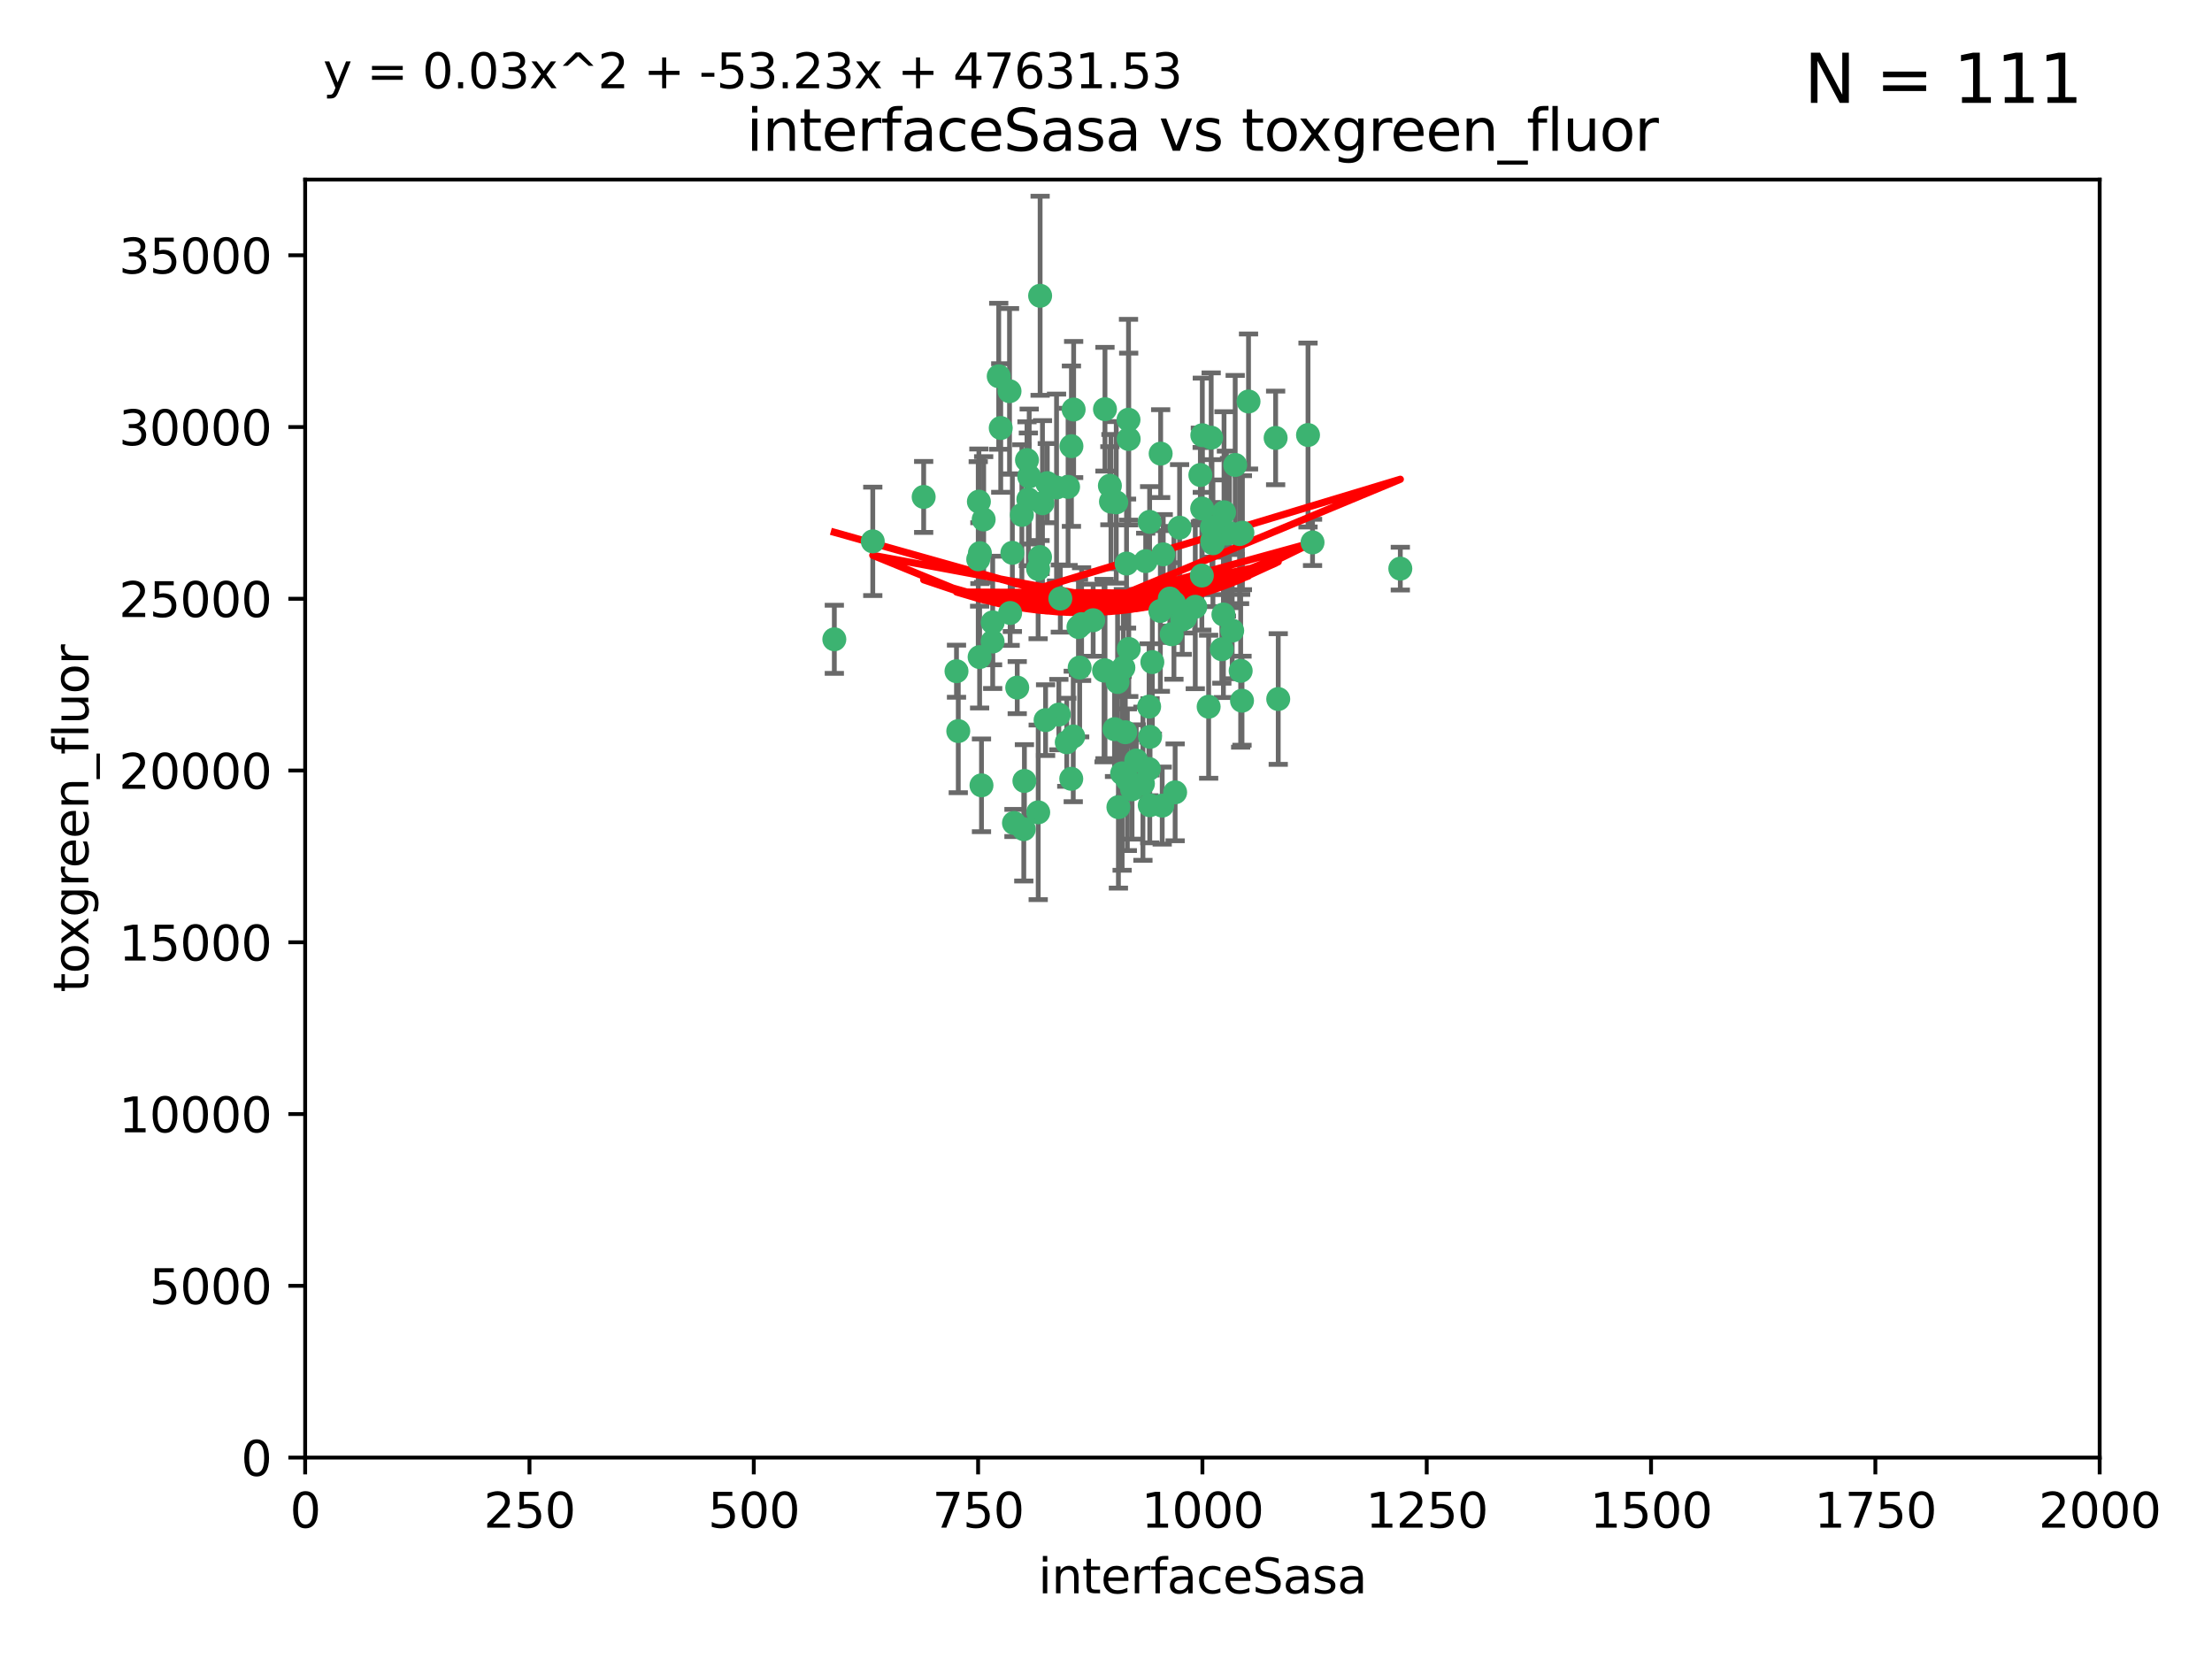 <?xml version="1.0" encoding="utf-8" standalone="no"?>
<!DOCTYPE svg PUBLIC "-//W3C//DTD SVG 1.1//EN"
  "http://www.w3.org/Graphics/SVG/1.1/DTD/svg11.dtd">
<svg xmlns:xlink="http://www.w3.org/1999/xlink" width="460.8pt" height="345.6pt" viewBox="0 0 460.8 345.6" xmlns="http://www.w3.org/2000/svg" version="1.1">
 <defs>
  <style type="text/css">*{stroke-linejoin: round; stroke-linecap: butt}</style>
 </defs>
 <g id="figure_1">
  <g id="patch_1">
   <path d="M 0 345.6 
L 460.8 345.6 
L 460.8 0 
L 0 0 
z
" style="fill: #ffffff"/>
  </g>
  <g id="axes_1">
   <g id="patch_2">
    <path d="M 63.571 303.64 
L 437.4 303.64 
L 437.4 37.411 
L 63.571 37.411 
z
" style="fill: #ffffff"/>
   </g>
   <g id="PathCollection_1">
    <defs>
     <path id="mb4f16f1554" d="M 0 1.118 
C 0.297 1.118 0.581 1 0.791 0.791 
C 1 0.581 1.118 0.297 1.118 0 
C 1.118 -0.297 1 -0.581 0.791 -0.791 
C 0.581 -1 0.297 -1.118 0 -1.118 
C -0.297 -1.118 -0.581 -1 -0.791 -0.791 
C -1 -0.581 -1.118 -0.297 -1.118 0 
C -1.118 0.297 -1 0.581 -0.791 0.791 
C -0.581 1 -0.297 1.118 0 1.118 
z
" style="stroke: #3cb371"/>
    </defs>
    <g clip-path="url(#pc8a15e0170)">
     <use xlink:href="#mb4f16f1554" x="243.693" y="124.69" style="fill: #3cb371; stroke: #3cb371"/>
     <use xlink:href="#mb4f16f1554" x="272.484" y="90.623" style="fill: #3cb371; stroke: #3cb371"/>
     <use xlink:href="#mb4f16f1554" x="242.323" y="115.479" style="fill: #3cb371; stroke: #3cb371"/>
     <use xlink:href="#mb4f16f1554" x="248.998" y="126.406" style="fill: #3cb371; stroke: #3cb371"/>
     <use xlink:href="#mb4f16f1554" x="231.435" y="104.496" style="fill: #3cb371; stroke: #3cb371"/>
     <use xlink:href="#mb4f16f1554" x="239.489" y="108.716" style="fill: #3cb371; stroke: #3cb371"/>
     <use xlink:href="#mb4f16f1554" x="234.418" y="152.536" style="fill: #3cb371; stroke: #3cb371"/>
     <use xlink:href="#mb4f16f1554" x="250.437" y="105.937" style="fill: #3cb371; stroke: #3cb371"/>
     <use xlink:href="#mb4f16f1554" x="266.28" y="145.62" style="fill: #3cb371; stroke: #3cb371"/>
     <use xlink:href="#mb4f16f1554" x="257.315" y="96.857" style="fill: #3cb371; stroke: #3cb371"/>
     <use xlink:href="#mb4f16f1554" x="218.168" y="100.649" style="fill: #3cb371; stroke: #3cb371"/>
     <use xlink:href="#mb4f16f1554" x="265.738" y="91.227" style="fill: #3cb371; stroke: #3cb371"/>
     <use xlink:href="#mb4f16f1554" x="254.987" y="106.718" style="fill: #3cb371; stroke: #3cb371"/>
     <use xlink:href="#mb4f16f1554" x="273.426" y="112.994" style="fill: #3cb371; stroke: #3cb371"/>
     <use xlink:href="#mb4f16f1554" x="220.886" y="124.689" style="fill: #3cb371; stroke: #3cb371"/>
     <use xlink:href="#mb4f16f1554" x="214.404" y="99.267" style="fill: #3cb371; stroke: #3cb371"/>
     <use xlink:href="#mb4f16f1554" x="212.875" y="107.264" style="fill: #3cb371; stroke: #3cb371"/>
     <use xlink:href="#mb4f16f1554" x="250.058" y="98.951" style="fill: #3cb371; stroke: #3cb371"/>
     <use xlink:href="#mb4f16f1554" x="241.787" y="94.5" style="fill: #3cb371; stroke: #3cb371"/>
     <use xlink:href="#mb4f16f1554" x="252.312" y="91.178" style="fill: #3cb371; stroke: #3cb371"/>
     <use xlink:href="#mb4f16f1554" x="258.229" y="111.261" style="fill: #3cb371; stroke: #3cb371"/>
     <use xlink:href="#mb4f16f1554" x="223.66" y="85.309" style="fill: #3cb371; stroke: #3cb371"/>
     <use xlink:href="#mb4f16f1554" x="232.987" y="168.143" style="fill: #3cb371; stroke: #3cb371"/>
     <use xlink:href="#mb4f16f1554" x="230.194" y="139.64" style="fill: #3cb371; stroke: #3cb371"/>
     <use xlink:href="#mb4f16f1554" x="251.785" y="147.225" style="fill: #3cb371; stroke: #3cb371"/>
     <use xlink:href="#mb4f16f1554" x="234.68" y="117.402" style="fill: #3cb371; stroke: #3cb371"/>
     <use xlink:href="#mb4f16f1554" x="246.284" y="129.063" style="fill: #3cb371; stroke: #3cb371"/>
     <use xlink:href="#mb4f16f1554" x="255.489" y="111.157" style="fill: #3cb371; stroke: #3cb371"/>
     <use xlink:href="#mb4f16f1554" x="252.676" y="113.172" style="fill: #3cb371; stroke: #3cb371"/>
     <use xlink:href="#mb4f16f1554" x="256.689" y="131.368" style="fill: #3cb371; stroke: #3cb371"/>
     <use xlink:href="#mb4f16f1554" x="254.858" y="128.013" style="fill: #3cb371; stroke: #3cb371"/>
     <use xlink:href="#mb4f16f1554" x="244.553" y="125.579" style="fill: #3cb371; stroke: #3cb371"/>
     <use xlink:href="#mb4f16f1554" x="250.368" y="119.895" style="fill: #3cb371; stroke: #3cb371"/>
     <use xlink:href="#mb4f16f1554" x="230.187" y="85.244" style="fill: #3cb371; stroke: #3cb371"/>
     <use xlink:href="#mb4f16f1554" x="240.054" y="137.927" style="fill: #3cb371; stroke: #3cb371"/>
     <use xlink:href="#mb4f16f1554" x="235.088" y="87.434" style="fill: #3cb371; stroke: #3cb371"/>
     <use xlink:href="#mb4f16f1554" x="246.854" y="128.738" style="fill: #3cb371; stroke: #3cb371"/>
     <use xlink:href="#mb4f16f1554" x="258.816" y="110.968" style="fill: #3cb371; stroke: #3cb371"/>
     <use xlink:href="#mb4f16f1554" x="239.385" y="147.201" style="fill: #3cb371; stroke: #3cb371"/>
     <use xlink:href="#mb4f16f1554" x="223.198" y="92.949" style="fill: #3cb371; stroke: #3cb371"/>
     <use xlink:href="#mb4f16f1554" x="258.734" y="145.968" style="fill: #3cb371; stroke: #3cb371"/>
     <use xlink:href="#mb4f16f1554" x="256.134" y="111.045" style="fill: #3cb371; stroke: #3cb371"/>
     <use xlink:href="#mb4f16f1554" x="233.762" y="161.102" style="fill: #3cb371; stroke: #3cb371"/>
     <use xlink:href="#mb4f16f1554" x="232.534" y="104.651" style="fill: #3cb371; stroke: #3cb371"/>
     <use xlink:href="#mb4f16f1554" x="235.142" y="135.185" style="fill: #3cb371; stroke: #3cb371"/>
     <use xlink:href="#mb4f16f1554" x="208.054" y="78.386" style="fill: #3cb371; stroke: #3cb371"/>
     <use xlink:href="#mb4f16f1554" x="234.02" y="139.091" style="fill: #3cb371; stroke: #3cb371"/>
     <use xlink:href="#mb4f16f1554" x="220.097" y="101.557" style="fill: #3cb371; stroke: #3cb371"/>
     <use xlink:href="#mb4f16f1554" x="223.161" y="162.238" style="fill: #3cb371; stroke: #3cb371"/>
     <use xlink:href="#mb4f16f1554" x="241.725" y="127.273" style="fill: #3cb371; stroke: #3cb371"/>
     <use xlink:href="#mb4f16f1554" x="238.669" y="116.895" style="fill: #3cb371; stroke: #3cb371"/>
     <use xlink:href="#mb4f16f1554" x="252.51" y="112.711" style="fill: #3cb371; stroke: #3cb371"/>
     <use xlink:href="#mb4f16f1554" x="227.725" y="129.202" style="fill: #3cb371; stroke: #3cb371"/>
     <use xlink:href="#mb4f16f1554" x="235.125" y="91.456" style="fill: #3cb371; stroke: #3cb371"/>
     <use xlink:href="#mb4f16f1554" x="206.772" y="133.651" style="fill: #3cb371; stroke: #3cb371"/>
     <use xlink:href="#mb4f16f1554" x="210.43" y="127.696" style="fill: #3cb371; stroke: #3cb371"/>
     <use xlink:href="#mb4f16f1554" x="217.166" y="104.837" style="fill: #3cb371; stroke: #3cb371"/>
     <use xlink:href="#mb4f16f1554" x="244.091" y="132.126" style="fill: #3cb371; stroke: #3cb371"/>
     <use xlink:href="#mb4f16f1554" x="211.908" y="143.24" style="fill: #3cb371; stroke: #3cb371"/>
     <use xlink:href="#mb4f16f1554" x="231.211" y="101.187" style="fill: #3cb371; stroke: #3cb371"/>
     <use xlink:href="#mb4f16f1554" x="214.228" y="104.027" style="fill: #3cb371; stroke: #3cb371"/>
     <use xlink:href="#mb4f16f1554" x="213.404" y="162.684" style="fill: #3cb371; stroke: #3cb371"/>
     <use xlink:href="#mb4f16f1554" x="204.131" y="115.229" style="fill: #3cb371; stroke: #3cb371"/>
     <use xlink:href="#mb4f16f1554" x="245.731" y="109.922" style="fill: #3cb371; stroke: #3cb371"/>
     <use xlink:href="#mb4f16f1554" x="216.677" y="61.614" style="fill: #3cb371; stroke: #3cb371"/>
     <use xlink:href="#mb4f16f1554" x="216.658" y="116.044" style="fill: #3cb371; stroke: #3cb371"/>
     <use xlink:href="#mb4f16f1554" x="204.916" y="108.215" style="fill: #3cb371; stroke: #3cb371"/>
     <use xlink:href="#mb4f16f1554" x="192.417" y="103.52" style="fill: #3cb371; stroke: #3cb371"/>
     <use xlink:href="#mb4f16f1554" x="213.275" y="172.728" style="fill: #3cb371; stroke: #3cb371"/>
     <use xlink:href="#mb4f16f1554" x="258.456" y="139.744" style="fill: #3cb371; stroke: #3cb371"/>
     <use xlink:href="#mb4f16f1554" x="222.501" y="101.422" style="fill: #3cb371; stroke: #3cb371"/>
     <use xlink:href="#mb4f16f1554" x="206.796" y="129.65" style="fill: #3cb371; stroke: #3cb371"/>
     <use xlink:href="#mb4f16f1554" x="291.711" y="118.457" style="fill: #3cb371; stroke: #3cb371"/>
     <use xlink:href="#mb4f16f1554" x="224.916" y="139.063" style="fill: #3cb371; stroke: #3cb371"/>
     <use xlink:href="#mb4f16f1554" x="260.091" y="83.639" style="fill: #3cb371; stroke: #3cb371"/>
     <use xlink:href="#mb4f16f1554" x="250.465" y="90.667" style="fill: #3cb371; stroke: #3cb371"/>
     <use xlink:href="#mb4f16f1554" x="199.256" y="139.824" style="fill: #3cb371; stroke: #3cb371"/>
     <use xlink:href="#mb4f16f1554" x="204.462" y="163.599" style="fill: #3cb371; stroke: #3cb371"/>
     <use xlink:href="#mb4f16f1554" x="216.26" y="118.525" style="fill: #3cb371; stroke: #3cb371"/>
     <use xlink:href="#mb4f16f1554" x="220.577" y="148.859" style="fill: #3cb371; stroke: #3cb371"/>
     <use xlink:href="#mb4f16f1554" x="242.11" y="167.821" style="fill: #3cb371; stroke: #3cb371"/>
     <use xlink:href="#mb4f16f1554" x="223.577" y="153.416" style="fill: #3cb371; stroke: #3cb371"/>
     <use xlink:href="#mb4f16f1554" x="254.529" y="135.25" style="fill: #3cb371; stroke: #3cb371"/>
     <use xlink:href="#mb4f16f1554" x="208.473" y="89.16" style="fill: #3cb371; stroke: #3cb371"/>
     <use xlink:href="#mb4f16f1554" x="222.228" y="154.63" style="fill: #3cb371; stroke: #3cb371"/>
     <use xlink:href="#mb4f16f1554" x="203.92" y="104.494" style="fill: #3cb371; stroke: #3cb371"/>
     <use xlink:href="#mb4f16f1554" x="181.815" y="112.776" style="fill: #3cb371; stroke: #3cb371"/>
     <use xlink:href="#mb4f16f1554" x="239.332" y="160.187" style="fill: #3cb371; stroke: #3cb371"/>
     <use xlink:href="#mb4f16f1554" x="204.073" y="136.883" style="fill: #3cb371; stroke: #3cb371"/>
     <use xlink:href="#mb4f16f1554" x="210.301" y="81.492" style="fill: #3cb371; stroke: #3cb371"/>
     <use xlink:href="#mb4f16f1554" x="239.579" y="153.497" style="fill: #3cb371; stroke: #3cb371"/>
     <use xlink:href="#mb4f16f1554" x="236.699" y="158.432" style="fill: #3cb371; stroke: #3cb371"/>
     <use xlink:href="#mb4f16f1554" x="252.476" y="109.813" style="fill: #3cb371; stroke: #3cb371"/>
     <use xlink:href="#mb4f16f1554" x="224.662" y="130.623" style="fill: #3cb371; stroke: #3cb371"/>
     <use xlink:href="#mb4f16f1554" x="203.785" y="116.515" style="fill: #3cb371; stroke: #3cb371"/>
     <use xlink:href="#mb4f16f1554" x="244.803" y="165.057" style="fill: #3cb371; stroke: #3cb371"/>
     <use xlink:href="#mb4f16f1554" x="213.94" y="95.836" style="fill: #3cb371; stroke: #3cb371"/>
     <use xlink:href="#mb4f16f1554" x="216.278" y="169.223" style="fill: #3cb371; stroke: #3cb371"/>
     <use xlink:href="#mb4f16f1554" x="225.318" y="130.016" style="fill: #3cb371; stroke: #3cb371"/>
     <use xlink:href="#mb4f16f1554" x="211.23" y="171.441" style="fill: #3cb371; stroke: #3cb371"/>
     <use xlink:href="#mb4f16f1554" x="238.093" y="163.26" style="fill: #3cb371; stroke: #3cb371"/>
     <use xlink:href="#mb4f16f1554" x="199.626" y="152.299" style="fill: #3cb371; stroke: #3cb371"/>
     <use xlink:href="#mb4f16f1554" x="235.826" y="164.427" style="fill: #3cb371; stroke: #3cb371"/>
     <use xlink:href="#mb4f16f1554" x="232.811" y="142.074" style="fill: #3cb371; stroke: #3cb371"/>
     <use xlink:href="#mb4f16f1554" x="239.516" y="167.742" style="fill: #3cb371; stroke: #3cb371"/>
     <use xlink:href="#mb4f16f1554" x="229.998" y="139.694" style="fill: #3cb371; stroke: #3cb371"/>
     <use xlink:href="#mb4f16f1554" x="217.815" y="150.018" style="fill: #3cb371; stroke: #3cb371"/>
     <use xlink:href="#mb4f16f1554" x="234.846" y="162.431" style="fill: #3cb371; stroke: #3cb371"/>
     <use xlink:href="#mb4f16f1554" x="210.895" y="115.163" style="fill: #3cb371; stroke: #3cb371"/>
     <use xlink:href="#mb4f16f1554" x="232.174" y="151.897" style="fill: #3cb371; stroke: #3cb371"/>
     <use xlink:href="#mb4f16f1554" x="173.806" y="133.177" style="fill: #3cb371; stroke: #3cb371"/>
    </g>
   </g>
   <g id="matplotlib.axis_1">
    <g id="xtick_1">
     <g id="line2d_1">
      <defs>
       <path id="m937c3ed31c" d="M 0 0 
L 0 3.5 
" style="stroke: #000000; stroke-width: 0.8"/>
      </defs>
      <g>
       <use xlink:href="#m937c3ed31c" x="63.571" y="303.64" style="stroke: #000000; stroke-width: 0.8"/>
      </g>
     </g>
     <g id="text_1">
      <!-- 0 -->
      <g transform="translate(60.39 318.238)scale(0.1 -0.1)">
       <defs>
        <path id="DejaVuSans-30" d="M 2034 4250 
Q 1547 4250 1301 3770 
Q 1056 3291 1056 2328 
Q 1056 1369 1301 889 
Q 1547 409 2034 409 
Q 2525 409 2770 889 
Q 3016 1369 3016 2328 
Q 3016 3291 2770 3770 
Q 2525 4250 2034 4250 
z
M 2034 4750 
Q 2819 4750 3233 4129 
Q 3647 3509 3647 2328 
Q 3647 1150 3233 529 
Q 2819 -91 2034 -91 
Q 1250 -91 836 529 
Q 422 1150 422 2328 
Q 422 3509 836 4129 
Q 1250 4750 2034 4750 
z
" transform="scale(0.016)"/>
       </defs>
       <use xlink:href="#DejaVuSans-30"/>
      </g>
     </g>
    </g>
    <g id="xtick_2">
     <g id="line2d_2">
      <g>
       <use xlink:href="#m937c3ed31c" x="110.3" y="303.64" style="stroke: #000000; stroke-width: 0.8"/>
      </g>
     </g>
     <g id="text_2">
      <!-- 250 -->
      <g transform="translate(100.756 318.238)scale(0.1 -0.1)">
       <defs>
        <path id="DejaVuSans-32" d="M 1228 531 
L 3431 531 
L 3431 0 
L 469 0 
L 469 531 
Q 828 903 1448 1529 
Q 2069 2156 2228 2338 
Q 2531 2678 2651 2914 
Q 2772 3150 2772 3378 
Q 2772 3750 2511 3984 
Q 2250 4219 1831 4219 
Q 1534 4219 1204 4116 
Q 875 4013 500 3803 
L 500 4441 
Q 881 4594 1212 4672 
Q 1544 4750 1819 4750 
Q 2544 4750 2975 4387 
Q 3406 4025 3406 3419 
Q 3406 3131 3298 2873 
Q 3191 2616 2906 2266 
Q 2828 2175 2409 1742 
Q 1991 1309 1228 531 
z
" transform="scale(0.016)"/>
        <path id="DejaVuSans-35" d="M 691 4666 
L 3169 4666 
L 3169 4134 
L 1269 4134 
L 1269 2991 
Q 1406 3038 1543 3061 
Q 1681 3084 1819 3084 
Q 2600 3084 3056 2656 
Q 3513 2228 3513 1497 
Q 3513 744 3044 326 
Q 2575 -91 1722 -91 
Q 1428 -91 1123 -41 
Q 819 9 494 109 
L 494 744 
Q 775 591 1075 516 
Q 1375 441 1709 441 
Q 2250 441 2565 725 
Q 2881 1009 2881 1497 
Q 2881 1984 2565 2268 
Q 2250 2553 1709 2553 
Q 1456 2553 1204 2497 
Q 953 2441 691 2322 
L 691 4666 
z
" transform="scale(0.016)"/>
       </defs>
       <use xlink:href="#DejaVuSans-32"/>
       <use xlink:href="#DejaVuSans-35" x="63.623"/>
       <use xlink:href="#DejaVuSans-30" x="127.246"/>
      </g>
     </g>
    </g>
    <g id="xtick_3">
     <g id="line2d_3">
      <g>
       <use xlink:href="#m937c3ed31c" x="157.028" y="303.64" style="stroke: #000000; stroke-width: 0.8"/>
      </g>
     </g>
     <g id="text_3">
      <!-- 500 -->
      <g transform="translate(147.485 318.238)scale(0.1 -0.1)">
       <use xlink:href="#DejaVuSans-35"/>
       <use xlink:href="#DejaVuSans-30" x="63.623"/>
       <use xlink:href="#DejaVuSans-30" x="127.246"/>
      </g>
     </g>
    </g>
    <g id="xtick_4">
     <g id="line2d_4">
      <g>
       <use xlink:href="#m937c3ed31c" x="203.757" y="303.64" style="stroke: #000000; stroke-width: 0.8"/>
      </g>
     </g>
     <g id="text_4">
      <!-- 750 -->
      <g transform="translate(194.213 318.238)scale(0.1 -0.1)">
       <defs>
        <path id="DejaVuSans-37" d="M 525 4666 
L 3525 4666 
L 3525 4397 
L 1831 0 
L 1172 0 
L 2766 4134 
L 525 4134 
L 525 4666 
z
" transform="scale(0.016)"/>
       </defs>
       <use xlink:href="#DejaVuSans-37"/>
       <use xlink:href="#DejaVuSans-35" x="63.623"/>
       <use xlink:href="#DejaVuSans-30" x="127.246"/>
      </g>
     </g>
    </g>
    <g id="xtick_5">
     <g id="line2d_5">
      <g>
       <use xlink:href="#m937c3ed31c" x="250.486" y="303.64" style="stroke: #000000; stroke-width: 0.8"/>
      </g>
     </g>
     <g id="text_5">
      <!-- 1000 -->
      <g transform="translate(237.761 318.238)scale(0.1 -0.1)">
       <defs>
        <path id="DejaVuSans-31" d="M 794 531 
L 1825 531 
L 1825 4091 
L 703 3866 
L 703 4441 
L 1819 4666 
L 2450 4666 
L 2450 531 
L 3481 531 
L 3481 0 
L 794 0 
L 794 531 
z
" transform="scale(0.016)"/>
       </defs>
       <use xlink:href="#DejaVuSans-31"/>
       <use xlink:href="#DejaVuSans-30" x="63.623"/>
       <use xlink:href="#DejaVuSans-30" x="127.246"/>
       <use xlink:href="#DejaVuSans-30" x="190.869"/>
      </g>
     </g>
    </g>
    <g id="xtick_6">
     <g id="line2d_6">
      <g>
       <use xlink:href="#m937c3ed31c" x="297.214" y="303.64" style="stroke: #000000; stroke-width: 0.8"/>
      </g>
     </g>
     <g id="text_6">
      <!-- 1250 -->
      <g transform="translate(284.489 318.238)scale(0.1 -0.1)">
       <use xlink:href="#DejaVuSans-31"/>
       <use xlink:href="#DejaVuSans-32" x="63.623"/>
       <use xlink:href="#DejaVuSans-35" x="127.246"/>
       <use xlink:href="#DejaVuSans-30" x="190.869"/>
      </g>
     </g>
    </g>
    <g id="xtick_7">
     <g id="line2d_7">
      <g>
       <use xlink:href="#m937c3ed31c" x="343.943" y="303.64" style="stroke: #000000; stroke-width: 0.8"/>
      </g>
     </g>
     <g id="text_7">
      <!-- 1500 -->
      <g transform="translate(331.218 318.238)scale(0.1 -0.1)">
       <use xlink:href="#DejaVuSans-31"/>
       <use xlink:href="#DejaVuSans-35" x="63.623"/>
       <use xlink:href="#DejaVuSans-30" x="127.246"/>
       <use xlink:href="#DejaVuSans-30" x="190.869"/>
      </g>
     </g>
    </g>
    <g id="xtick_8">
     <g id="line2d_8">
      <g>
       <use xlink:href="#m937c3ed31c" x="390.671" y="303.64" style="stroke: #000000; stroke-width: 0.8"/>
      </g>
     </g>
     <g id="text_8">
      <!-- 1750 -->
      <g transform="translate(377.946 318.238)scale(0.1 -0.1)">
       <use xlink:href="#DejaVuSans-31"/>
       <use xlink:href="#DejaVuSans-37" x="63.623"/>
       <use xlink:href="#DejaVuSans-35" x="127.246"/>
       <use xlink:href="#DejaVuSans-30" x="190.869"/>
      </g>
     </g>
    </g>
    <g id="xtick_9">
     <g id="line2d_9">
      <g>
       <use xlink:href="#m937c3ed31c" x="437.4" y="303.64" style="stroke: #000000; stroke-width: 0.8"/>
      </g>
     </g>
     <g id="text_9">
      <!-- 2000 -->
      <g transform="translate(424.675 318.238)scale(0.1 -0.1)">
       <use xlink:href="#DejaVuSans-32"/>
       <use xlink:href="#DejaVuSans-30" x="63.623"/>
       <use xlink:href="#DejaVuSans-30" x="127.246"/>
       <use xlink:href="#DejaVuSans-30" x="190.869"/>
      </g>
     </g>
    </g>
    <g id="text_10">
     <!-- interfaceSasa -->
     <g transform="translate(216.279 331.917)scale(0.1 -0.1)">
      <defs>
       <path id="DejaVuSans-69" d="M 603 3500 
L 1178 3500 
L 1178 0 
L 603 0 
L 603 3500 
z
M 603 4863 
L 1178 4863 
L 1178 4134 
L 603 4134 
L 603 4863 
z
" transform="scale(0.016)"/>
       <path id="DejaVuSans-6e" d="M 3513 2113 
L 3513 0 
L 2938 0 
L 2938 2094 
Q 2938 2591 2744 2837 
Q 2550 3084 2163 3084 
Q 1697 3084 1428 2787 
Q 1159 2491 1159 1978 
L 1159 0 
L 581 0 
L 581 3500 
L 1159 3500 
L 1159 2956 
Q 1366 3272 1645 3428 
Q 1925 3584 2291 3584 
Q 2894 3584 3203 3211 
Q 3513 2838 3513 2113 
z
" transform="scale(0.016)"/>
       <path id="DejaVuSans-74" d="M 1172 4494 
L 1172 3500 
L 2356 3500 
L 2356 3053 
L 1172 3053 
L 1172 1153 
Q 1172 725 1289 603 
Q 1406 481 1766 481 
L 2356 481 
L 2356 0 
L 1766 0 
Q 1100 0 847 248 
Q 594 497 594 1153 
L 594 3053 
L 172 3053 
L 172 3500 
L 594 3500 
L 594 4494 
L 1172 4494 
z
" transform="scale(0.016)"/>
       <path id="DejaVuSans-65" d="M 3597 1894 
L 3597 1613 
L 953 1613 
Q 991 1019 1311 708 
Q 1631 397 2203 397 
Q 2534 397 2845 478 
Q 3156 559 3463 722 
L 3463 178 
Q 3153 47 2828 -22 
Q 2503 -91 2169 -91 
Q 1331 -91 842 396 
Q 353 884 353 1716 
Q 353 2575 817 3079 
Q 1281 3584 2069 3584 
Q 2775 3584 3186 3129 
Q 3597 2675 3597 1894 
z
M 3022 2063 
Q 3016 2534 2758 2815 
Q 2500 3097 2075 3097 
Q 1594 3097 1305 2825 
Q 1016 2553 972 2059 
L 3022 2063 
z
" transform="scale(0.016)"/>
       <path id="DejaVuSans-72" d="M 2631 2963 
Q 2534 3019 2420 3045 
Q 2306 3072 2169 3072 
Q 1681 3072 1420 2755 
Q 1159 2438 1159 1844 
L 1159 0 
L 581 0 
L 581 3500 
L 1159 3500 
L 1159 2956 
Q 1341 3275 1631 3429 
Q 1922 3584 2338 3584 
Q 2397 3584 2469 3576 
Q 2541 3569 2628 3553 
L 2631 2963 
z
" transform="scale(0.016)"/>
       <path id="DejaVuSans-66" d="M 2375 4863 
L 2375 4384 
L 1825 4384 
Q 1516 4384 1395 4259 
Q 1275 4134 1275 3809 
L 1275 3500 
L 2222 3500 
L 2222 3053 
L 1275 3053 
L 1275 0 
L 697 0 
L 697 3053 
L 147 3053 
L 147 3500 
L 697 3500 
L 697 3744 
Q 697 4328 969 4595 
Q 1241 4863 1831 4863 
L 2375 4863 
z
" transform="scale(0.016)"/>
       <path id="DejaVuSans-61" d="M 2194 1759 
Q 1497 1759 1228 1600 
Q 959 1441 959 1056 
Q 959 750 1161 570 
Q 1363 391 1709 391 
Q 2188 391 2477 730 
Q 2766 1069 2766 1631 
L 2766 1759 
L 2194 1759 
z
M 3341 1997 
L 3341 0 
L 2766 0 
L 2766 531 
Q 2569 213 2275 61 
Q 1981 -91 1556 -91 
Q 1019 -91 701 211 
Q 384 513 384 1019 
Q 384 1609 779 1909 
Q 1175 2209 1959 2209 
L 2766 2209 
L 2766 2266 
Q 2766 2663 2505 2880 
Q 2244 3097 1772 3097 
Q 1472 3097 1187 3025 
Q 903 2953 641 2809 
L 641 3341 
Q 956 3463 1253 3523 
Q 1550 3584 1831 3584 
Q 2591 3584 2966 3190 
Q 3341 2797 3341 1997 
z
" transform="scale(0.016)"/>
       <path id="DejaVuSans-63" d="M 3122 3366 
L 3122 2828 
Q 2878 2963 2633 3030 
Q 2388 3097 2138 3097 
Q 1578 3097 1268 2742 
Q 959 2388 959 1747 
Q 959 1106 1268 751 
Q 1578 397 2138 397 
Q 2388 397 2633 464 
Q 2878 531 3122 666 
L 3122 134 
Q 2881 22 2623 -34 
Q 2366 -91 2075 -91 
Q 1284 -91 818 406 
Q 353 903 353 1747 
Q 353 2603 823 3093 
Q 1294 3584 2113 3584 
Q 2378 3584 2631 3529 
Q 2884 3475 3122 3366 
z
" transform="scale(0.016)"/>
       <path id="DejaVuSans-53" d="M 3425 4513 
L 3425 3897 
Q 3066 4069 2747 4153 
Q 2428 4238 2131 4238 
Q 1616 4238 1336 4038 
Q 1056 3838 1056 3469 
Q 1056 3159 1242 3001 
Q 1428 2844 1947 2747 
L 2328 2669 
Q 3034 2534 3370 2195 
Q 3706 1856 3706 1288 
Q 3706 609 3251 259 
Q 2797 -91 1919 -91 
Q 1588 -91 1214 -16 
Q 841 59 441 206 
L 441 856 
Q 825 641 1194 531 
Q 1563 422 1919 422 
Q 2459 422 2753 634 
Q 3047 847 3047 1241 
Q 3047 1584 2836 1778 
Q 2625 1972 2144 2069 
L 1759 2144 
Q 1053 2284 737 2584 
Q 422 2884 422 3419 
Q 422 4038 858 4394 
Q 1294 4750 2059 4750 
Q 2388 4750 2728 4690 
Q 3069 4631 3425 4513 
z
" transform="scale(0.016)"/>
       <path id="DejaVuSans-73" d="M 2834 3397 
L 2834 2853 
Q 2591 2978 2328 3040 
Q 2066 3103 1784 3103 
Q 1356 3103 1142 2972 
Q 928 2841 928 2578 
Q 928 2378 1081 2264 
Q 1234 2150 1697 2047 
L 1894 2003 
Q 2506 1872 2764 1633 
Q 3022 1394 3022 966 
Q 3022 478 2636 193 
Q 2250 -91 1575 -91 
Q 1294 -91 989 -36 
Q 684 19 347 128 
L 347 722 
Q 666 556 975 473 
Q 1284 391 1588 391 
Q 1994 391 2212 530 
Q 2431 669 2431 922 
Q 2431 1156 2273 1281 
Q 2116 1406 1581 1522 
L 1381 1569 
Q 847 1681 609 1914 
Q 372 2147 372 2553 
Q 372 3047 722 3315 
Q 1072 3584 1716 3584 
Q 2034 3584 2315 3537 
Q 2597 3491 2834 3397 
z
" transform="scale(0.016)"/>
      </defs>
      <use xlink:href="#DejaVuSans-69"/>
      <use xlink:href="#DejaVuSans-6e" x="27.783"/>
      <use xlink:href="#DejaVuSans-74" x="91.162"/>
      <use xlink:href="#DejaVuSans-65" x="130.371"/>
      <use xlink:href="#DejaVuSans-72" x="191.895"/>
      <use xlink:href="#DejaVuSans-66" x="233.008"/>
      <use xlink:href="#DejaVuSans-61" x="268.213"/>
      <use xlink:href="#DejaVuSans-63" x="329.492"/>
      <use xlink:href="#DejaVuSans-65" x="384.473"/>
      <use xlink:href="#DejaVuSans-53" x="445.996"/>
      <use xlink:href="#DejaVuSans-61" x="509.473"/>
      <use xlink:href="#DejaVuSans-73" x="570.752"/>
      <use xlink:href="#DejaVuSans-61" x="622.852"/>
     </g>
    </g>
   </g>
   <g id="matplotlib.axis_2">
    <g id="ytick_1">
     <g id="line2d_10">
      <defs>
       <path id="md73b737199" d="M 0 0 
L -3.5 0 
" style="stroke: #000000; stroke-width: 0.8"/>
      </defs>
      <g>
       <use xlink:href="#md73b737199" x="63.571" y="303.64" style="stroke: #000000; stroke-width: 0.8"/>
      </g>
     </g>
     <g id="text_11">
      <!-- 0 -->
      <g transform="translate(50.209 307.439)scale(0.1 -0.1)">
       <use xlink:href="#DejaVuSans-30"/>
      </g>
     </g>
    </g>
    <g id="ytick_2">
     <g id="line2d_11">
      <g>
       <use xlink:href="#md73b737199" x="63.571" y="267.859" style="stroke: #000000; stroke-width: 0.8"/>
      </g>
     </g>
     <g id="text_12">
      <!-- 5000 -->
      <g transform="translate(31.121 271.658)scale(0.1 -0.1)">
       <use xlink:href="#DejaVuSans-35"/>
       <use xlink:href="#DejaVuSans-30" x="63.623"/>
       <use xlink:href="#DejaVuSans-30" x="127.246"/>
       <use xlink:href="#DejaVuSans-30" x="190.869"/>
      </g>
     </g>
    </g>
    <g id="ytick_3">
     <g id="line2d_12">
      <g>
       <use xlink:href="#md73b737199" x="63.571" y="232.078" style="stroke: #000000; stroke-width: 0.8"/>
      </g>
     </g>
     <g id="text_13">
      <!-- 10000 -->
      <g transform="translate(24.759 235.878)scale(0.1 -0.1)">
       <use xlink:href="#DejaVuSans-31"/>
       <use xlink:href="#DejaVuSans-30" x="63.623"/>
       <use xlink:href="#DejaVuSans-30" x="127.246"/>
       <use xlink:href="#DejaVuSans-30" x="190.869"/>
       <use xlink:href="#DejaVuSans-30" x="254.492"/>
      </g>
     </g>
    </g>
    <g id="ytick_4">
     <g id="line2d_13">
      <g>
       <use xlink:href="#md73b737199" x="63.571" y="196.298" style="stroke: #000000; stroke-width: 0.8"/>
      </g>
     </g>
     <g id="text_14">
      <!-- 15000 -->
      <g transform="translate(24.759 200.097)scale(0.1 -0.1)">
       <use xlink:href="#DejaVuSans-31"/>
       <use xlink:href="#DejaVuSans-35" x="63.623"/>
       <use xlink:href="#DejaVuSans-30" x="127.246"/>
       <use xlink:href="#DejaVuSans-30" x="190.869"/>
       <use xlink:href="#DejaVuSans-30" x="254.492"/>
      </g>
     </g>
    </g>
    <g id="ytick_5">
     <g id="line2d_14">
      <g>
       <use xlink:href="#md73b737199" x="63.571" y="160.517" style="stroke: #000000; stroke-width: 0.8"/>
      </g>
     </g>
     <g id="text_15">
      <!-- 20000 -->
      <g transform="translate(24.759 164.316)scale(0.1 -0.1)">
       <use xlink:href="#DejaVuSans-32"/>
       <use xlink:href="#DejaVuSans-30" x="63.623"/>
       <use xlink:href="#DejaVuSans-30" x="127.246"/>
       <use xlink:href="#DejaVuSans-30" x="190.869"/>
       <use xlink:href="#DejaVuSans-30" x="254.492"/>
      </g>
     </g>
    </g>
    <g id="ytick_6">
     <g id="line2d_15">
      <g>
       <use xlink:href="#md73b737199" x="63.571" y="124.736" style="stroke: #000000; stroke-width: 0.8"/>
      </g>
     </g>
     <g id="text_16">
      <!-- 25000 -->
      <g transform="translate(24.759 128.535)scale(0.1 -0.1)">
       <use xlink:href="#DejaVuSans-32"/>
       <use xlink:href="#DejaVuSans-35" x="63.623"/>
       <use xlink:href="#DejaVuSans-30" x="127.246"/>
       <use xlink:href="#DejaVuSans-30" x="190.869"/>
       <use xlink:href="#DejaVuSans-30" x="254.492"/>
      </g>
     </g>
    </g>
    <g id="ytick_7">
     <g id="line2d_16">
      <g>
       <use xlink:href="#md73b737199" x="63.571" y="88.955" style="stroke: #000000; stroke-width: 0.8"/>
      </g>
     </g>
     <g id="text_17">
      <!-- 30000 -->
      <g transform="translate(24.759 92.754)scale(0.1 -0.1)">
       <defs>
        <path id="DejaVuSans-33" d="M 2597 2516 
Q 3050 2419 3304 2112 
Q 3559 1806 3559 1356 
Q 3559 666 3084 287 
Q 2609 -91 1734 -91 
Q 1441 -91 1130 -33 
Q 819 25 488 141 
L 488 750 
Q 750 597 1062 519 
Q 1375 441 1716 441 
Q 2309 441 2620 675 
Q 2931 909 2931 1356 
Q 2931 1769 2642 2001 
Q 2353 2234 1838 2234 
L 1294 2234 
L 1294 2753 
L 1863 2753 
Q 2328 2753 2575 2939 
Q 2822 3125 2822 3475 
Q 2822 3834 2567 4026 
Q 2313 4219 1838 4219 
Q 1578 4219 1281 4162 
Q 984 4106 628 3988 
L 628 4550 
Q 988 4650 1302 4700 
Q 1616 4750 1894 4750 
Q 2613 4750 3031 4423 
Q 3450 4097 3450 3541 
Q 3450 3153 3228 2886 
Q 3006 2619 2597 2516 
z
" transform="scale(0.016)"/>
       </defs>
       <use xlink:href="#DejaVuSans-33"/>
       <use xlink:href="#DejaVuSans-30" x="63.623"/>
       <use xlink:href="#DejaVuSans-30" x="127.246"/>
       <use xlink:href="#DejaVuSans-30" x="190.869"/>
       <use xlink:href="#DejaVuSans-30" x="254.492"/>
      </g>
     </g>
    </g>
    <g id="ytick_8">
     <g id="line2d_17">
      <g>
       <use xlink:href="#md73b737199" x="63.571" y="53.174" style="stroke: #000000; stroke-width: 0.8"/>
      </g>
     </g>
     <g id="text_18">
      <!-- 35000 -->
      <g transform="translate(24.759 56.974)scale(0.1 -0.1)">
       <use xlink:href="#DejaVuSans-33"/>
       <use xlink:href="#DejaVuSans-35" x="63.623"/>
       <use xlink:href="#DejaVuSans-30" x="127.246"/>
       <use xlink:href="#DejaVuSans-30" x="190.869"/>
       <use xlink:href="#DejaVuSans-30" x="254.492"/>
      </g>
     </g>
    </g>
    <g id="text_19">
     <!-- toxgreen_fluor -->
     <g transform="translate(18.401 206.72)rotate(-90)scale(0.1 -0.1)">
      <defs>
       <path id="DejaVuSans-6f" d="M 1959 3097 
Q 1497 3097 1228 2736 
Q 959 2375 959 1747 
Q 959 1119 1226 758 
Q 1494 397 1959 397 
Q 2419 397 2687 759 
Q 2956 1122 2956 1747 
Q 2956 2369 2687 2733 
Q 2419 3097 1959 3097 
z
M 1959 3584 
Q 2709 3584 3137 3096 
Q 3566 2609 3566 1747 
Q 3566 888 3137 398 
Q 2709 -91 1959 -91 
Q 1206 -91 779 398 
Q 353 888 353 1747 
Q 353 2609 779 3096 
Q 1206 3584 1959 3584 
z
" transform="scale(0.016)"/>
       <path id="DejaVuSans-78" d="M 3513 3500 
L 2247 1797 
L 3578 0 
L 2900 0 
L 1881 1375 
L 863 0 
L 184 0 
L 1544 1831 
L 300 3500 
L 978 3500 
L 1906 2253 
L 2834 3500 
L 3513 3500 
z
" transform="scale(0.016)"/>
       <path id="DejaVuSans-67" d="M 2906 1791 
Q 2906 2416 2648 2759 
Q 2391 3103 1925 3103 
Q 1463 3103 1205 2759 
Q 947 2416 947 1791 
Q 947 1169 1205 825 
Q 1463 481 1925 481 
Q 2391 481 2648 825 
Q 2906 1169 2906 1791 
z
M 3481 434 
Q 3481 -459 3084 -895 
Q 2688 -1331 1869 -1331 
Q 1566 -1331 1297 -1286 
Q 1028 -1241 775 -1147 
L 775 -588 
Q 1028 -725 1275 -790 
Q 1522 -856 1778 -856 
Q 2344 -856 2625 -561 
Q 2906 -266 2906 331 
L 2906 616 
Q 2728 306 2450 153 
Q 2172 0 1784 0 
Q 1141 0 747 490 
Q 353 981 353 1791 
Q 353 2603 747 3093 
Q 1141 3584 1784 3584 
Q 2172 3584 2450 3431 
Q 2728 3278 2906 2969 
L 2906 3500 
L 3481 3500 
L 3481 434 
z
" transform="scale(0.016)"/>
       <path id="DejaVuSans-5f" d="M 3263 -1063 
L 3263 -1509 
L -63 -1509 
L -63 -1063 
L 3263 -1063 
z
" transform="scale(0.016)"/>
       <path id="DejaVuSans-6c" d="M 603 4863 
L 1178 4863 
L 1178 0 
L 603 0 
L 603 4863 
z
" transform="scale(0.016)"/>
       <path id="DejaVuSans-75" d="M 544 1381 
L 544 3500 
L 1119 3500 
L 1119 1403 
Q 1119 906 1312 657 
Q 1506 409 1894 409 
Q 2359 409 2629 706 
Q 2900 1003 2900 1516 
L 2900 3500 
L 3475 3500 
L 3475 0 
L 2900 0 
L 2900 538 
Q 2691 219 2414 64 
Q 2138 -91 1772 -91 
Q 1169 -91 856 284 
Q 544 659 544 1381 
z
M 1991 3584 
L 1991 3584 
z
" transform="scale(0.016)"/>
      </defs>
      <use xlink:href="#DejaVuSans-74"/>
      <use xlink:href="#DejaVuSans-6f" x="39.209"/>
      <use xlink:href="#DejaVuSans-78" x="97.266"/>
      <use xlink:href="#DejaVuSans-67" x="156.445"/>
      <use xlink:href="#DejaVuSans-72" x="219.922"/>
      <use xlink:href="#DejaVuSans-65" x="258.785"/>
      <use xlink:href="#DejaVuSans-65" x="320.309"/>
      <use xlink:href="#DejaVuSans-6e" x="381.832"/>
      <use xlink:href="#DejaVuSans-5f" x="445.211"/>
      <use xlink:href="#DejaVuSans-66" x="495.211"/>
      <use xlink:href="#DejaVuSans-6c" x="530.416"/>
      <use xlink:href="#DejaVuSans-75" x="558.199"/>
      <use xlink:href="#DejaVuSans-6f" x="621.578"/>
      <use xlink:href="#DejaVuSans-72" x="682.76"/>
     </g>
    </g>
   </g>
   <g id="LineCollection_1">
    <path d="M 243.693 132.143 
L 243.693 117.237 
" clip-path="url(#pc8a15e0170)" style="fill: none; stroke: #696969"/>
    <path d="M 272.484 109.781 
L 272.484 71.466 
" clip-path="url(#pc8a15e0170)" style="fill: none; stroke: #696969"/>
    <path d="M 242.323 123.766 
L 242.323 107.191 
" clip-path="url(#pc8a15e0170)" style="fill: none; stroke: #696969"/>
    <path d="M 248.998 143.467 
L 248.998 109.345 
" clip-path="url(#pc8a15e0170)" style="fill: none; stroke: #696969"/>
    <path d="M 231.435 118.477 
L 231.435 90.515 
" clip-path="url(#pc8a15e0170)" style="fill: none; stroke: #696969"/>
    <path d="M 239.489 116.059 
L 239.489 101.373 
" clip-path="url(#pc8a15e0170)" style="fill: none; stroke: #696969"/>
    <path d="M 234.418 166.039 
L 234.418 139.033 
" clip-path="url(#pc8a15e0170)" style="fill: none; stroke: #696969"/>
    <path d="M 250.437 118.658 
L 250.437 93.215 
" clip-path="url(#pc8a15e0170)" style="fill: none; stroke: #696969"/>
    <path d="M 266.28 159.229 
L 266.28 132.011 
" clip-path="url(#pc8a15e0170)" style="fill: none; stroke: #696969"/>
    <path d="M 257.315 115.505 
L 257.315 78.209 
" clip-path="url(#pc8a15e0170)" style="fill: none; stroke: #696969"/>
    <path d="M 218.168 108.898 
L 218.168 92.4 
" clip-path="url(#pc8a15e0170)" style="fill: none; stroke: #696969"/>
    <path d="M 265.738 100.977 
L 265.738 81.478 
" clip-path="url(#pc8a15e0170)" style="fill: none; stroke: #696969"/>
    <path d="M 254.987 127.664 
L 254.987 85.772 
" clip-path="url(#pc8a15e0170)" style="fill: none; stroke: #696969"/>
    <path d="M 273.426 117.812 
L 273.426 108.176 
" clip-path="url(#pc8a15e0170)" style="fill: none; stroke: #696969"/>
    <path d="M 220.886 131.683 
L 220.886 117.696 
" clip-path="url(#pc8a15e0170)" style="fill: none; stroke: #696969"/>
    <path d="M 214.404 113.322 
L 214.404 85.213 
" clip-path="url(#pc8a15e0170)" style="fill: none; stroke: #696969"/>
    <path d="M 212.875 121.88 
L 212.875 92.647 
" clip-path="url(#pc8a15e0170)" style="fill: none; stroke: #696969"/>
    <path d="M 250.058 108.729 
L 250.058 89.172 
" clip-path="url(#pc8a15e0170)" style="fill: none; stroke: #696969"/>
    <path d="M 241.787 103.651 
L 241.787 85.348 
" clip-path="url(#pc8a15e0170)" style="fill: none; stroke: #696969"/>
    <path d="M 252.312 104.675 
L 252.312 77.682 
" clip-path="url(#pc8a15e0170)" style="fill: none; stroke: #696969"/>
    <path d="M 258.229 125.753 
L 258.229 96.768 
" clip-path="url(#pc8a15e0170)" style="fill: none; stroke: #696969"/>
    <path d="M 223.66 99.491 
L 223.66 71.128 
" clip-path="url(#pc8a15e0170)" style="fill: none; stroke: #696969"/>
    <path d="M 232.987 185.006 
L 232.987 151.281 
" clip-path="url(#pc8a15e0170)" style="fill: none; stroke: #696969"/>
    <path d="M 230.194 158.046 
L 230.194 121.234 
" clip-path="url(#pc8a15e0170)" style="fill: none; stroke: #696969"/>
    <path d="M 251.785 162.121 
L 251.785 132.33 
" clip-path="url(#pc8a15e0170)" style="fill: none; stroke: #696969"/>
    <path d="M 234.68 130.841 
L 234.68 103.963 
" clip-path="url(#pc8a15e0170)" style="fill: none; stroke: #696969"/>
    <path d="M 246.284 136.31 
L 246.284 121.816 
" clip-path="url(#pc8a15e0170)" style="fill: none; stroke: #696969"/>
    <path d="M 255.489 128.336 
L 255.489 93.979 
" clip-path="url(#pc8a15e0170)" style="fill: none; stroke: #696969"/>
    <path d="M 252.676 126.36 
L 252.676 99.984 
" clip-path="url(#pc8a15e0170)" style="fill: none; stroke: #696969"/>
    <path d="M 256.689 141.39 
L 256.689 121.347 
" clip-path="url(#pc8a15e0170)" style="fill: none; stroke: #696969"/>
    <path d="M 254.858 145.305 
L 254.858 110.721 
" clip-path="url(#pc8a15e0170)" style="fill: none; stroke: #696969"/>
    <path d="M 244.553 141.497 
L 244.553 109.662 
" clip-path="url(#pc8a15e0170)" style="fill: none; stroke: #696969"/>
    <path d="M 250.368 131.252 
L 250.368 108.538 
" clip-path="url(#pc8a15e0170)" style="fill: none; stroke: #696969"/>
    <path d="M 230.187 98.132 
L 230.187 72.355 
" clip-path="url(#pc8a15e0170)" style="fill: none; stroke: #696969"/>
    <path d="M 240.054 152.903 
L 240.054 122.95 
" clip-path="url(#pc8a15e0170)" style="fill: none; stroke: #696969"/>
    <path d="M 235.088 108.351 
L 235.088 66.517 
" clip-path="url(#pc8a15e0170)" style="fill: none; stroke: #696969"/>
    <path d="M 246.854 131.869 
L 246.854 125.606 
" clip-path="url(#pc8a15e0170)" style="fill: none; stroke: #696969"/>
    <path d="M 258.816 122.844 
L 258.816 99.093 
" clip-path="url(#pc8a15e0170)" style="fill: none; stroke: #696969"/>
    <path d="M 239.385 160.298 
L 239.385 134.104 
" clip-path="url(#pc8a15e0170)" style="fill: none; stroke: #696969"/>
    <path d="M 223.198 109.655 
L 223.198 76.242 
" clip-path="url(#pc8a15e0170)" style="fill: none; stroke: #696969"/>
    <path d="M 258.734 155.24 
L 258.734 136.696 
" clip-path="url(#pc8a15e0170)" style="fill: none; stroke: #696969"/>
    <path d="M 256.134 126.588 
L 256.134 95.502 
" clip-path="url(#pc8a15e0170)" style="fill: none; stroke: #696969"/>
    <path d="M 233.762 181.292 
L 233.762 140.913 
" clip-path="url(#pc8a15e0170)" style="fill: none; stroke: #696969"/>
    <path d="M 232.534 121.481 
L 232.534 87.821 
" clip-path="url(#pc8a15e0170)" style="fill: none; stroke: #696969"/>
    <path d="M 235.142 145.092 
L 235.142 125.278 
" clip-path="url(#pc8a15e0170)" style="fill: none; stroke: #696969"/>
    <path d="M 208.054 93.595 
L 208.054 63.177 
" clip-path="url(#pc8a15e0170)" style="fill: none; stroke: #696969"/>
    <path d="M 234.02 155.38 
L 234.02 122.802 
" clip-path="url(#pc8a15e0170)" style="fill: none; stroke: #696969"/>
    <path d="M 220.097 121.018 
L 220.097 82.097 
" clip-path="url(#pc8a15e0170)" style="fill: none; stroke: #696969"/>
    <path d="M 223.161 162.773 
L 223.161 161.702 
" clip-path="url(#pc8a15e0170)" style="fill: none; stroke: #696969"/>
    <path d="M 241.725 144.015 
L 241.725 110.531 
" clip-path="url(#pc8a15e0170)" style="fill: none; stroke: #696969"/>
    <path d="M 238.669 122.714 
L 238.669 111.075 
" clip-path="url(#pc8a15e0170)" style="fill: none; stroke: #696969"/>
    <path d="M 252.51 116.06 
L 252.51 109.363 
" clip-path="url(#pc8a15e0170)" style="fill: none; stroke: #696969"/>
    <path d="M 227.725 136.709 
L 227.725 121.695 
" clip-path="url(#pc8a15e0170)" style="fill: none; stroke: #696969"/>
    <path d="M 235.125 109.349 
L 235.125 73.563 
" clip-path="url(#pc8a15e0170)" style="fill: none; stroke: #696969"/>
    <path d="M 206.772 138.484 
L 206.772 128.819 
" clip-path="url(#pc8a15e0170)" style="fill: none; stroke: #696969"/>
    <path d="M 210.43 134.441 
L 210.43 120.951 
" clip-path="url(#pc8a15e0170)" style="fill: none; stroke: #696969"/>
    <path d="M 217.166 122.048 
L 217.166 87.626 
" clip-path="url(#pc8a15e0170)" style="fill: none; stroke: #696969"/>
    <path d="M 244.091 133.827 
L 244.091 130.425 
" clip-path="url(#pc8a15e0170)" style="fill: none; stroke: #696969"/>
    <path d="M 211.908 148.663 
L 211.908 137.818 
" clip-path="url(#pc8a15e0170)" style="fill: none; stroke: #696969"/>
    <path d="M 231.211 109.324 
L 231.211 93.05 
" clip-path="url(#pc8a15e0170)" style="fill: none; stroke: #696969"/>
    <path d="M 214.228 117.853 
L 214.228 90.201 
" clip-path="url(#pc8a15e0170)" style="fill: none; stroke: #696969"/>
    <path d="M 213.404 170.244 
L 213.404 155.124 
" clip-path="url(#pc8a15e0170)" style="fill: none; stroke: #696969"/>
    <path d="M 204.131 121.564 
L 204.131 108.895 
" clip-path="url(#pc8a15e0170)" style="fill: none; stroke: #696969"/>
    <path d="M 245.731 123.06 
L 245.731 96.783 
" clip-path="url(#pc8a15e0170)" style="fill: none; stroke: #696969"/>
    <path d="M 216.677 82.348 
L 216.677 40.879 
" clip-path="url(#pc8a15e0170)" style="fill: none; stroke: #696969"/>
    <path d="M 216.658 119.491 
L 216.658 112.597 
" clip-path="url(#pc8a15e0170)" style="fill: none; stroke: #696969"/>
    <path d="M 204.916 121.302 
L 204.916 95.128 
" clip-path="url(#pc8a15e0170)" style="fill: none; stroke: #696969"/>
    <path d="M 192.417 110.911 
L 192.417 96.129 
" clip-path="url(#pc8a15e0170)" style="fill: none; stroke: #696969"/>
    <path d="M 213.275 183.526 
L 213.275 161.929 
" clip-path="url(#pc8a15e0170)" style="fill: none; stroke: #696969"/>
    <path d="M 258.456 155.653 
L 258.456 123.835 
" clip-path="url(#pc8a15e0170)" style="fill: none; stroke: #696969"/>
    <path d="M 222.501 117.785 
L 222.501 85.059 
" clip-path="url(#pc8a15e0170)" style="fill: none; stroke: #696969"/>
    <path d="M 206.796 143.427 
L 206.796 115.873 
" clip-path="url(#pc8a15e0170)" style="fill: none; stroke: #696969"/>
    <path d="M 291.711 122.912 
L 291.711 114.001 
" clip-path="url(#pc8a15e0170)" style="fill: none; stroke: #696969"/>
    <path d="M 224.916 153.504 
L 224.916 124.622 
" clip-path="url(#pc8a15e0170)" style="fill: none; stroke: #696969"/>
    <path d="M 260.091 97.702 
L 260.091 69.575 
" clip-path="url(#pc8a15e0170)" style="fill: none; stroke: #696969"/>
    <path d="M 250.465 102.568 
L 250.465 78.767 
" clip-path="url(#pc8a15e0170)" style="fill: none; stroke: #696969"/>
    <path d="M 199.256 145.247 
L 199.256 134.401 
" clip-path="url(#pc8a15e0170)" style="fill: none; stroke: #696969"/>
    <path d="M 204.462 173.255 
L 204.462 153.942 
" clip-path="url(#pc8a15e0170)" style="fill: none; stroke: #696969"/>
    <path d="M 216.26 133.062 
L 216.26 103.989 
" clip-path="url(#pc8a15e0170)" style="fill: none; stroke: #696969"/>
    <path d="M 220.577 156.192 
L 220.577 141.525 
" clip-path="url(#pc8a15e0170)" style="fill: none; stroke: #696969"/>
    <path d="M 242.11 175.847 
L 242.11 159.794 
" clip-path="url(#pc8a15e0170)" style="fill: none; stroke: #696969"/>
    <path d="M 223.577 167.006 
L 223.577 139.827 
" clip-path="url(#pc8a15e0170)" style="fill: none; stroke: #696969"/>
    <path d="M 254.529 142.321 
L 254.529 128.178 
" clip-path="url(#pc8a15e0170)" style="fill: none; stroke: #696969"/>
    <path d="M 208.473 102.552 
L 208.473 75.767 
" clip-path="url(#pc8a15e0170)" style="fill: none; stroke: #696969"/>
    <path d="M 222.228 163.803 
L 222.228 145.457 
" clip-path="url(#pc8a15e0170)" style="fill: none; stroke: #696969"/>
    <path d="M 203.92 115.45 
L 203.92 93.538 
" clip-path="url(#pc8a15e0170)" style="fill: none; stroke: #696969"/>
    <path d="M 181.815 124.068 
L 181.815 101.484 
" clip-path="url(#pc8a15e0170)" style="fill: none; stroke: #696969"/>
    <path d="M 239.332 165.759 
L 239.332 154.615 
" clip-path="url(#pc8a15e0170)" style="fill: none; stroke: #696969"/>
    <path d="M 204.073 147.49 
L 204.073 126.276 
" clip-path="url(#pc8a15e0170)" style="fill: none; stroke: #696969"/>
    <path d="M 210.301 98.71 
L 210.301 64.274 
" clip-path="url(#pc8a15e0170)" style="fill: none; stroke: #696969"/>
    <path d="M 239.579 161.446 
L 239.579 145.547 
" clip-path="url(#pc8a15e0170)" style="fill: none; stroke: #696969"/>
    <path d="M 236.699 165.874 
L 236.699 150.99 
" clip-path="url(#pc8a15e0170)" style="fill: none; stroke: #696969"/>
    <path d="M 252.476 123.869 
L 252.476 95.758 
" clip-path="url(#pc8a15e0170)" style="fill: none; stroke: #696969"/>
    <path d="M 224.662 140.536 
L 224.662 120.711 
" clip-path="url(#pc8a15e0170)" style="fill: none; stroke: #696969"/>
    <path d="M 203.785 136.862 
L 203.785 96.169 
" clip-path="url(#pc8a15e0170)" style="fill: none; stroke: #696969"/>
    <path d="M 244.803 175.144 
L 244.803 154.97 
" clip-path="url(#pc8a15e0170)" style="fill: none; stroke: #696969"/>
    <path d="M 213.94 103.802 
L 213.94 87.87 
" clip-path="url(#pc8a15e0170)" style="fill: none; stroke: #696969"/>
    <path d="M 216.278 187.407 
L 216.278 151.039 
" clip-path="url(#pc8a15e0170)" style="fill: none; stroke: #696969"/>
    <path d="M 225.318 141.757 
L 225.318 118.274 
" clip-path="url(#pc8a15e0170)" style="fill: none; stroke: #696969"/>
    <path d="M 211.23 174.27 
L 211.23 168.612 
" clip-path="url(#pc8a15e0170)" style="fill: none; stroke: #696969"/>
    <path d="M 238.093 179.221 
L 238.093 147.298 
" clip-path="url(#pc8a15e0170)" style="fill: none; stroke: #696969"/>
    <path d="M 199.626 165.133 
L 199.626 139.464 
" clip-path="url(#pc8a15e0170)" style="fill: none; stroke: #696969"/>
    <path d="M 235.826 174.8 
L 235.826 154.054 
" clip-path="url(#pc8a15e0170)" style="fill: none; stroke: #696969"/>
    <path d="M 232.811 158.093 
L 232.811 126.055 
" clip-path="url(#pc8a15e0170)" style="fill: none; stroke: #696969"/>
    <path d="M 239.516 175.575 
L 239.516 159.909 
" clip-path="url(#pc8a15e0170)" style="fill: none; stroke: #696969"/>
    <path d="M 229.998 158.704 
L 229.998 120.683 
" clip-path="url(#pc8a15e0170)" style="fill: none; stroke: #696969"/>
    <path d="M 217.815 157.384 
L 217.815 142.652 
" clip-path="url(#pc8a15e0170)" style="fill: none; stroke: #696969"/>
    <path d="M 234.846 177.183 
L 234.846 147.679 
" clip-path="url(#pc8a15e0170)" style="fill: none; stroke: #696969"/>
    <path d="M 210.895 131.554 
L 210.895 98.772 
" clip-path="url(#pc8a15e0170)" style="fill: none; stroke: #696969"/>
    <path d="M 232.174 161.761 
L 232.174 142.034 
" clip-path="url(#pc8a15e0170)" style="fill: none; stroke: #696969"/>
    <path d="M 173.806 140.273 
L 173.806 126.08 
" clip-path="url(#pc8a15e0170)" style="fill: none; stroke: #696969"/>
   </g>
   <g id="line2d_18">
    <defs>
     <path id="mad4ed67692" d="M 2 0 
L -2 -0 
" style="stroke: #696969"/>
    </defs>
    <g clip-path="url(#pc8a15e0170)">
     <use xlink:href="#mad4ed67692" x="243.693" y="132.143" style="fill: #696969; stroke: #696969"/>
     <use xlink:href="#mad4ed67692" x="272.484" y="109.781" style="fill: #696969; stroke: #696969"/>
     <use xlink:href="#mad4ed67692" x="242.323" y="123.766" style="fill: #696969; stroke: #696969"/>
     <use xlink:href="#mad4ed67692" x="248.998" y="143.467" style="fill: #696969; stroke: #696969"/>
     <use xlink:href="#mad4ed67692" x="231.435" y="118.477" style="fill: #696969; stroke: #696969"/>
     <use xlink:href="#mad4ed67692" x="239.489" y="116.059" style="fill: #696969; stroke: #696969"/>
     <use xlink:href="#mad4ed67692" x="234.418" y="166.039" style="fill: #696969; stroke: #696969"/>
     <use xlink:href="#mad4ed67692" x="250.437" y="118.658" style="fill: #696969; stroke: #696969"/>
     <use xlink:href="#mad4ed67692" x="266.28" y="159.229" style="fill: #696969; stroke: #696969"/>
     <use xlink:href="#mad4ed67692" x="257.315" y="115.505" style="fill: #696969; stroke: #696969"/>
     <use xlink:href="#mad4ed67692" x="218.168" y="108.898" style="fill: #696969; stroke: #696969"/>
     <use xlink:href="#mad4ed67692" x="265.738" y="100.977" style="fill: #696969; stroke: #696969"/>
     <use xlink:href="#mad4ed67692" x="254.987" y="127.664" style="fill: #696969; stroke: #696969"/>
     <use xlink:href="#mad4ed67692" x="273.426" y="117.812" style="fill: #696969; stroke: #696969"/>
     <use xlink:href="#mad4ed67692" x="220.886" y="131.683" style="fill: #696969; stroke: #696969"/>
     <use xlink:href="#mad4ed67692" x="214.404" y="113.322" style="fill: #696969; stroke: #696969"/>
     <use xlink:href="#mad4ed67692" x="212.875" y="121.88" style="fill: #696969; stroke: #696969"/>
     <use xlink:href="#mad4ed67692" x="250.058" y="108.729" style="fill: #696969; stroke: #696969"/>
     <use xlink:href="#mad4ed67692" x="241.787" y="103.651" style="fill: #696969; stroke: #696969"/>
     <use xlink:href="#mad4ed67692" x="252.312" y="104.675" style="fill: #696969; stroke: #696969"/>
     <use xlink:href="#mad4ed67692" x="258.229" y="125.753" style="fill: #696969; stroke: #696969"/>
     <use xlink:href="#mad4ed67692" x="223.66" y="99.491" style="fill: #696969; stroke: #696969"/>
     <use xlink:href="#mad4ed67692" x="232.987" y="185.006" style="fill: #696969; stroke: #696969"/>
     <use xlink:href="#mad4ed67692" x="230.194" y="158.046" style="fill: #696969; stroke: #696969"/>
     <use xlink:href="#mad4ed67692" x="251.785" y="162.121" style="fill: #696969; stroke: #696969"/>
     <use xlink:href="#mad4ed67692" x="234.68" y="130.841" style="fill: #696969; stroke: #696969"/>
     <use xlink:href="#mad4ed67692" x="246.284" y="136.31" style="fill: #696969; stroke: #696969"/>
     <use xlink:href="#mad4ed67692" x="255.489" y="128.336" style="fill: #696969; stroke: #696969"/>
     <use xlink:href="#mad4ed67692" x="252.676" y="126.36" style="fill: #696969; stroke: #696969"/>
     <use xlink:href="#mad4ed67692" x="256.689" y="141.39" style="fill: #696969; stroke: #696969"/>
     <use xlink:href="#mad4ed67692" x="254.858" y="145.305" style="fill: #696969; stroke: #696969"/>
     <use xlink:href="#mad4ed67692" x="244.553" y="141.497" style="fill: #696969; stroke: #696969"/>
     <use xlink:href="#mad4ed67692" x="250.368" y="131.252" style="fill: #696969; stroke: #696969"/>
     <use xlink:href="#mad4ed67692" x="230.187" y="98.132" style="fill: #696969; stroke: #696969"/>
     <use xlink:href="#mad4ed67692" x="240.054" y="152.903" style="fill: #696969; stroke: #696969"/>
     <use xlink:href="#mad4ed67692" x="235.088" y="108.351" style="fill: #696969; stroke: #696969"/>
     <use xlink:href="#mad4ed67692" x="246.854" y="131.869" style="fill: #696969; stroke: #696969"/>
     <use xlink:href="#mad4ed67692" x="258.816" y="122.844" style="fill: #696969; stroke: #696969"/>
     <use xlink:href="#mad4ed67692" x="239.385" y="160.298" style="fill: #696969; stroke: #696969"/>
     <use xlink:href="#mad4ed67692" x="223.198" y="109.655" style="fill: #696969; stroke: #696969"/>
     <use xlink:href="#mad4ed67692" x="258.734" y="155.24" style="fill: #696969; stroke: #696969"/>
     <use xlink:href="#mad4ed67692" x="256.134" y="126.588" style="fill: #696969; stroke: #696969"/>
     <use xlink:href="#mad4ed67692" x="233.762" y="181.292" style="fill: #696969; stroke: #696969"/>
     <use xlink:href="#mad4ed67692" x="232.534" y="121.481" style="fill: #696969; stroke: #696969"/>
     <use xlink:href="#mad4ed67692" x="235.142" y="145.092" style="fill: #696969; stroke: #696969"/>
     <use xlink:href="#mad4ed67692" x="208.054" y="93.595" style="fill: #696969; stroke: #696969"/>
     <use xlink:href="#mad4ed67692" x="234.02" y="155.38" style="fill: #696969; stroke: #696969"/>
     <use xlink:href="#mad4ed67692" x="220.097" y="121.018" style="fill: #696969; stroke: #696969"/>
     <use xlink:href="#mad4ed67692" x="223.161" y="162.773" style="fill: #696969; stroke: #696969"/>
     <use xlink:href="#mad4ed67692" x="241.725" y="144.015" style="fill: #696969; stroke: #696969"/>
     <use xlink:href="#mad4ed67692" x="238.669" y="122.714" style="fill: #696969; stroke: #696969"/>
     <use xlink:href="#mad4ed67692" x="252.51" y="116.06" style="fill: #696969; stroke: #696969"/>
     <use xlink:href="#mad4ed67692" x="227.725" y="136.709" style="fill: #696969; stroke: #696969"/>
     <use xlink:href="#mad4ed67692" x="235.125" y="109.349" style="fill: #696969; stroke: #696969"/>
     <use xlink:href="#mad4ed67692" x="206.772" y="138.484" style="fill: #696969; stroke: #696969"/>
     <use xlink:href="#mad4ed67692" x="210.43" y="134.441" style="fill: #696969; stroke: #696969"/>
     <use xlink:href="#mad4ed67692" x="217.166" y="122.048" style="fill: #696969; stroke: #696969"/>
     <use xlink:href="#mad4ed67692" x="244.091" y="133.827" style="fill: #696969; stroke: #696969"/>
     <use xlink:href="#mad4ed67692" x="211.908" y="148.663" style="fill: #696969; stroke: #696969"/>
     <use xlink:href="#mad4ed67692" x="231.211" y="109.324" style="fill: #696969; stroke: #696969"/>
     <use xlink:href="#mad4ed67692" x="214.228" y="117.853" style="fill: #696969; stroke: #696969"/>
     <use xlink:href="#mad4ed67692" x="213.404" y="170.244" style="fill: #696969; stroke: #696969"/>
     <use xlink:href="#mad4ed67692" x="204.131" y="121.564" style="fill: #696969; stroke: #696969"/>
     <use xlink:href="#mad4ed67692" x="245.731" y="123.06" style="fill: #696969; stroke: #696969"/>
     <use xlink:href="#mad4ed67692" x="216.677" y="82.348" style="fill: #696969; stroke: #696969"/>
     <use xlink:href="#mad4ed67692" x="216.658" y="119.491" style="fill: #696969; stroke: #696969"/>
     <use xlink:href="#mad4ed67692" x="204.916" y="121.302" style="fill: #696969; stroke: #696969"/>
     <use xlink:href="#mad4ed67692" x="192.417" y="110.911" style="fill: #696969; stroke: #696969"/>
     <use xlink:href="#mad4ed67692" x="213.275" y="183.526" style="fill: #696969; stroke: #696969"/>
     <use xlink:href="#mad4ed67692" x="258.456" y="155.653" style="fill: #696969; stroke: #696969"/>
     <use xlink:href="#mad4ed67692" x="222.501" y="117.785" style="fill: #696969; stroke: #696969"/>
     <use xlink:href="#mad4ed67692" x="206.796" y="143.427" style="fill: #696969; stroke: #696969"/>
     <use xlink:href="#mad4ed67692" x="291.711" y="122.912" style="fill: #696969; stroke: #696969"/>
     <use xlink:href="#mad4ed67692" x="224.916" y="153.504" style="fill: #696969; stroke: #696969"/>
     <use xlink:href="#mad4ed67692" x="260.091" y="97.702" style="fill: #696969; stroke: #696969"/>
     <use xlink:href="#mad4ed67692" x="250.465" y="102.568" style="fill: #696969; stroke: #696969"/>
     <use xlink:href="#mad4ed67692" x="199.256" y="145.247" style="fill: #696969; stroke: #696969"/>
     <use xlink:href="#mad4ed67692" x="204.462" y="173.255" style="fill: #696969; stroke: #696969"/>
     <use xlink:href="#mad4ed67692" x="216.26" y="133.062" style="fill: #696969; stroke: #696969"/>
     <use xlink:href="#mad4ed67692" x="220.577" y="156.192" style="fill: #696969; stroke: #696969"/>
     <use xlink:href="#mad4ed67692" x="242.11" y="175.847" style="fill: #696969; stroke: #696969"/>
     <use xlink:href="#mad4ed67692" x="223.577" y="167.006" style="fill: #696969; stroke: #696969"/>
     <use xlink:href="#mad4ed67692" x="254.529" y="142.321" style="fill: #696969; stroke: #696969"/>
     <use xlink:href="#mad4ed67692" x="208.473" y="102.552" style="fill: #696969; stroke: #696969"/>
     <use xlink:href="#mad4ed67692" x="222.228" y="163.803" style="fill: #696969; stroke: #696969"/>
     <use xlink:href="#mad4ed67692" x="203.92" y="115.45" style="fill: #696969; stroke: #696969"/>
     <use xlink:href="#mad4ed67692" x="181.815" y="124.068" style="fill: #696969; stroke: #696969"/>
     <use xlink:href="#mad4ed67692" x="239.332" y="165.759" style="fill: #696969; stroke: #696969"/>
     <use xlink:href="#mad4ed67692" x="204.073" y="147.49" style="fill: #696969; stroke: #696969"/>
     <use xlink:href="#mad4ed67692" x="210.301" y="98.71" style="fill: #696969; stroke: #696969"/>
     <use xlink:href="#mad4ed67692" x="239.579" y="161.446" style="fill: #696969; stroke: #696969"/>
     <use xlink:href="#mad4ed67692" x="236.699" y="165.874" style="fill: #696969; stroke: #696969"/>
     <use xlink:href="#mad4ed67692" x="252.476" y="123.869" style="fill: #696969; stroke: #696969"/>
     <use xlink:href="#mad4ed67692" x="224.662" y="140.536" style="fill: #696969; stroke: #696969"/>
     <use xlink:href="#mad4ed67692" x="203.785" y="136.862" style="fill: #696969; stroke: #696969"/>
     <use xlink:href="#mad4ed67692" x="244.803" y="175.144" style="fill: #696969; stroke: #696969"/>
     <use xlink:href="#mad4ed67692" x="213.94" y="103.802" style="fill: #696969; stroke: #696969"/>
     <use xlink:href="#mad4ed67692" x="216.278" y="187.407" style="fill: #696969; stroke: #696969"/>
     <use xlink:href="#mad4ed67692" x="225.318" y="141.757" style="fill: #696969; stroke: #696969"/>
     <use xlink:href="#mad4ed67692" x="211.23" y="174.27" style="fill: #696969; stroke: #696969"/>
     <use xlink:href="#mad4ed67692" x="238.093" y="179.221" style="fill: #696969; stroke: #696969"/>
     <use xlink:href="#mad4ed67692" x="199.626" y="165.133" style="fill: #696969; stroke: #696969"/>
     <use xlink:href="#mad4ed67692" x="235.826" y="174.8" style="fill: #696969; stroke: #696969"/>
     <use xlink:href="#mad4ed67692" x="232.811" y="158.093" style="fill: #696969; stroke: #696969"/>
     <use xlink:href="#mad4ed67692" x="239.516" y="175.575" style="fill: #696969; stroke: #696969"/>
     <use xlink:href="#mad4ed67692" x="229.998" y="158.704" style="fill: #696969; stroke: #696969"/>
     <use xlink:href="#mad4ed67692" x="217.815" y="157.384" style="fill: #696969; stroke: #696969"/>
     <use xlink:href="#mad4ed67692" x="234.846" y="177.183" style="fill: #696969; stroke: #696969"/>
     <use xlink:href="#mad4ed67692" x="210.895" y="131.554" style="fill: #696969; stroke: #696969"/>
     <use xlink:href="#mad4ed67692" x="232.174" y="161.761" style="fill: #696969; stroke: #696969"/>
     <use xlink:href="#mad4ed67692" x="173.806" y="140.273" style="fill: #696969; stroke: #696969"/>
    </g>
   </g>
   <g id="line2d_19">
    <g clip-path="url(#pc8a15e0170)">
     <use xlink:href="#mad4ed67692" x="243.693" y="117.237" style="fill: #696969; stroke: #696969"/>
     <use xlink:href="#mad4ed67692" x="272.484" y="71.466" style="fill: #696969; stroke: #696969"/>
     <use xlink:href="#mad4ed67692" x="242.323" y="107.191" style="fill: #696969; stroke: #696969"/>
     <use xlink:href="#mad4ed67692" x="248.998" y="109.345" style="fill: #696969; stroke: #696969"/>
     <use xlink:href="#mad4ed67692" x="231.435" y="90.515" style="fill: #696969; stroke: #696969"/>
     <use xlink:href="#mad4ed67692" x="239.489" y="101.373" style="fill: #696969; stroke: #696969"/>
     <use xlink:href="#mad4ed67692" x="234.418" y="139.033" style="fill: #696969; stroke: #696969"/>
     <use xlink:href="#mad4ed67692" x="250.437" y="93.215" style="fill: #696969; stroke: #696969"/>
     <use xlink:href="#mad4ed67692" x="266.28" y="132.011" style="fill: #696969; stroke: #696969"/>
     <use xlink:href="#mad4ed67692" x="257.315" y="78.209" style="fill: #696969; stroke: #696969"/>
     <use xlink:href="#mad4ed67692" x="218.168" y="92.4" style="fill: #696969; stroke: #696969"/>
     <use xlink:href="#mad4ed67692" x="265.738" y="81.478" style="fill: #696969; stroke: #696969"/>
     <use xlink:href="#mad4ed67692" x="254.987" y="85.772" style="fill: #696969; stroke: #696969"/>
     <use xlink:href="#mad4ed67692" x="273.426" y="108.176" style="fill: #696969; stroke: #696969"/>
     <use xlink:href="#mad4ed67692" x="220.886" y="117.696" style="fill: #696969; stroke: #696969"/>
     <use xlink:href="#mad4ed67692" x="214.404" y="85.213" style="fill: #696969; stroke: #696969"/>
     <use xlink:href="#mad4ed67692" x="212.875" y="92.647" style="fill: #696969; stroke: #696969"/>
     <use xlink:href="#mad4ed67692" x="250.058" y="89.172" style="fill: #696969; stroke: #696969"/>
     <use xlink:href="#mad4ed67692" x="241.787" y="85.348" style="fill: #696969; stroke: #696969"/>
     <use xlink:href="#mad4ed67692" x="252.312" y="77.682" style="fill: #696969; stroke: #696969"/>
     <use xlink:href="#mad4ed67692" x="258.229" y="96.768" style="fill: #696969; stroke: #696969"/>
     <use xlink:href="#mad4ed67692" x="223.66" y="71.128" style="fill: #696969; stroke: #696969"/>
     <use xlink:href="#mad4ed67692" x="232.987" y="151.281" style="fill: #696969; stroke: #696969"/>
     <use xlink:href="#mad4ed67692" x="230.194" y="121.234" style="fill: #696969; stroke: #696969"/>
     <use xlink:href="#mad4ed67692" x="251.785" y="132.33" style="fill: #696969; stroke: #696969"/>
     <use xlink:href="#mad4ed67692" x="234.68" y="103.963" style="fill: #696969; stroke: #696969"/>
     <use xlink:href="#mad4ed67692" x="246.284" y="121.816" style="fill: #696969; stroke: #696969"/>
     <use xlink:href="#mad4ed67692" x="255.489" y="93.979" style="fill: #696969; stroke: #696969"/>
     <use xlink:href="#mad4ed67692" x="252.676" y="99.984" style="fill: #696969; stroke: #696969"/>
     <use xlink:href="#mad4ed67692" x="256.689" y="121.347" style="fill: #696969; stroke: #696969"/>
     <use xlink:href="#mad4ed67692" x="254.858" y="110.721" style="fill: #696969; stroke: #696969"/>
     <use xlink:href="#mad4ed67692" x="244.553" y="109.662" style="fill: #696969; stroke: #696969"/>
     <use xlink:href="#mad4ed67692" x="250.368" y="108.538" style="fill: #696969; stroke: #696969"/>
     <use xlink:href="#mad4ed67692" x="230.187" y="72.355" style="fill: #696969; stroke: #696969"/>
     <use xlink:href="#mad4ed67692" x="240.054" y="122.95" style="fill: #696969; stroke: #696969"/>
     <use xlink:href="#mad4ed67692" x="235.088" y="66.517" style="fill: #696969; stroke: #696969"/>
     <use xlink:href="#mad4ed67692" x="246.854" y="125.606" style="fill: #696969; stroke: #696969"/>
     <use xlink:href="#mad4ed67692" x="258.816" y="99.093" style="fill: #696969; stroke: #696969"/>
     <use xlink:href="#mad4ed67692" x="239.385" y="134.104" style="fill: #696969; stroke: #696969"/>
     <use xlink:href="#mad4ed67692" x="223.198" y="76.242" style="fill: #696969; stroke: #696969"/>
     <use xlink:href="#mad4ed67692" x="258.734" y="136.696" style="fill: #696969; stroke: #696969"/>
     <use xlink:href="#mad4ed67692" x="256.134" y="95.502" style="fill: #696969; stroke: #696969"/>
     <use xlink:href="#mad4ed67692" x="233.762" y="140.913" style="fill: #696969; stroke: #696969"/>
     <use xlink:href="#mad4ed67692" x="232.534" y="87.821" style="fill: #696969; stroke: #696969"/>
     <use xlink:href="#mad4ed67692" x="235.142" y="125.278" style="fill: #696969; stroke: #696969"/>
     <use xlink:href="#mad4ed67692" x="208.054" y="63.177" style="fill: #696969; stroke: #696969"/>
     <use xlink:href="#mad4ed67692" x="234.02" y="122.802" style="fill: #696969; stroke: #696969"/>
     <use xlink:href="#mad4ed67692" x="220.097" y="82.097" style="fill: #696969; stroke: #696969"/>
     <use xlink:href="#mad4ed67692" x="223.161" y="161.702" style="fill: #696969; stroke: #696969"/>
     <use xlink:href="#mad4ed67692" x="241.725" y="110.531" style="fill: #696969; stroke: #696969"/>
     <use xlink:href="#mad4ed67692" x="238.669" y="111.075" style="fill: #696969; stroke: #696969"/>
     <use xlink:href="#mad4ed67692" x="252.51" y="109.363" style="fill: #696969; stroke: #696969"/>
     <use xlink:href="#mad4ed67692" x="227.725" y="121.695" style="fill: #696969; stroke: #696969"/>
     <use xlink:href="#mad4ed67692" x="235.125" y="73.563" style="fill: #696969; stroke: #696969"/>
     <use xlink:href="#mad4ed67692" x="206.772" y="128.819" style="fill: #696969; stroke: #696969"/>
     <use xlink:href="#mad4ed67692" x="210.43" y="120.951" style="fill: #696969; stroke: #696969"/>
     <use xlink:href="#mad4ed67692" x="217.166" y="87.626" style="fill: #696969; stroke: #696969"/>
     <use xlink:href="#mad4ed67692" x="244.091" y="130.425" style="fill: #696969; stroke: #696969"/>
     <use xlink:href="#mad4ed67692" x="211.908" y="137.818" style="fill: #696969; stroke: #696969"/>
     <use xlink:href="#mad4ed67692" x="231.211" y="93.05" style="fill: #696969; stroke: #696969"/>
     <use xlink:href="#mad4ed67692" x="214.228" y="90.201" style="fill: #696969; stroke: #696969"/>
     <use xlink:href="#mad4ed67692" x="213.404" y="155.124" style="fill: #696969; stroke: #696969"/>
     <use xlink:href="#mad4ed67692" x="204.131" y="108.895" style="fill: #696969; stroke: #696969"/>
     <use xlink:href="#mad4ed67692" x="245.731" y="96.783" style="fill: #696969; stroke: #696969"/>
     <use xlink:href="#mad4ed67692" x="216.677" y="40.879" style="fill: #696969; stroke: #696969"/>
     <use xlink:href="#mad4ed67692" x="216.658" y="112.597" style="fill: #696969; stroke: #696969"/>
     <use xlink:href="#mad4ed67692" x="204.916" y="95.128" style="fill: #696969; stroke: #696969"/>
     <use xlink:href="#mad4ed67692" x="192.417" y="96.129" style="fill: #696969; stroke: #696969"/>
     <use xlink:href="#mad4ed67692" x="213.275" y="161.929" style="fill: #696969; stroke: #696969"/>
     <use xlink:href="#mad4ed67692" x="258.456" y="123.835" style="fill: #696969; stroke: #696969"/>
     <use xlink:href="#mad4ed67692" x="222.501" y="85.059" style="fill: #696969; stroke: #696969"/>
     <use xlink:href="#mad4ed67692" x="206.796" y="115.873" style="fill: #696969; stroke: #696969"/>
     <use xlink:href="#mad4ed67692" x="291.711" y="114.001" style="fill: #696969; stroke: #696969"/>
     <use xlink:href="#mad4ed67692" x="224.916" y="124.622" style="fill: #696969; stroke: #696969"/>
     <use xlink:href="#mad4ed67692" x="260.091" y="69.575" style="fill: #696969; stroke: #696969"/>
     <use xlink:href="#mad4ed67692" x="250.465" y="78.767" style="fill: #696969; stroke: #696969"/>
     <use xlink:href="#mad4ed67692" x="199.256" y="134.401" style="fill: #696969; stroke: #696969"/>
     <use xlink:href="#mad4ed67692" x="204.462" y="153.942" style="fill: #696969; stroke: #696969"/>
     <use xlink:href="#mad4ed67692" x="216.26" y="103.989" style="fill: #696969; stroke: #696969"/>
     <use xlink:href="#mad4ed67692" x="220.577" y="141.525" style="fill: #696969; stroke: #696969"/>
     <use xlink:href="#mad4ed67692" x="242.11" y="159.794" style="fill: #696969; stroke: #696969"/>
     <use xlink:href="#mad4ed67692" x="223.577" y="139.827" style="fill: #696969; stroke: #696969"/>
     <use xlink:href="#mad4ed67692" x="254.529" y="128.178" style="fill: #696969; stroke: #696969"/>
     <use xlink:href="#mad4ed67692" x="208.473" y="75.767" style="fill: #696969; stroke: #696969"/>
     <use xlink:href="#mad4ed67692" x="222.228" y="145.457" style="fill: #696969; stroke: #696969"/>
     <use xlink:href="#mad4ed67692" x="203.92" y="93.538" style="fill: #696969; stroke: #696969"/>
     <use xlink:href="#mad4ed67692" x="181.815" y="101.484" style="fill: #696969; stroke: #696969"/>
     <use xlink:href="#mad4ed67692" x="239.332" y="154.615" style="fill: #696969; stroke: #696969"/>
     <use xlink:href="#mad4ed67692" x="204.073" y="126.276" style="fill: #696969; stroke: #696969"/>
     <use xlink:href="#mad4ed67692" x="210.301" y="64.274" style="fill: #696969; stroke: #696969"/>
     <use xlink:href="#mad4ed67692" x="239.579" y="145.547" style="fill: #696969; stroke: #696969"/>
     <use xlink:href="#mad4ed67692" x="236.699" y="150.99" style="fill: #696969; stroke: #696969"/>
     <use xlink:href="#mad4ed67692" x="252.476" y="95.758" style="fill: #696969; stroke: #696969"/>
     <use xlink:href="#mad4ed67692" x="224.662" y="120.711" style="fill: #696969; stroke: #696969"/>
     <use xlink:href="#mad4ed67692" x="203.785" y="96.169" style="fill: #696969; stroke: #696969"/>
     <use xlink:href="#mad4ed67692" x="244.803" y="154.97" style="fill: #696969; stroke: #696969"/>
     <use xlink:href="#mad4ed67692" x="213.94" y="87.87" style="fill: #696969; stroke: #696969"/>
     <use xlink:href="#mad4ed67692" x="216.278" y="151.039" style="fill: #696969; stroke: #696969"/>
     <use xlink:href="#mad4ed67692" x="225.318" y="118.274" style="fill: #696969; stroke: #696969"/>
     <use xlink:href="#mad4ed67692" x="211.23" y="168.612" style="fill: #696969; stroke: #696969"/>
     <use xlink:href="#mad4ed67692" x="238.093" y="147.298" style="fill: #696969; stroke: #696969"/>
     <use xlink:href="#mad4ed67692" x="199.626" y="139.464" style="fill: #696969; stroke: #696969"/>
     <use xlink:href="#mad4ed67692" x="235.826" y="154.054" style="fill: #696969; stroke: #696969"/>
     <use xlink:href="#mad4ed67692" x="232.811" y="126.055" style="fill: #696969; stroke: #696969"/>
     <use xlink:href="#mad4ed67692" x="239.516" y="159.909" style="fill: #696969; stroke: #696969"/>
     <use xlink:href="#mad4ed67692" x="229.998" y="120.683" style="fill: #696969; stroke: #696969"/>
     <use xlink:href="#mad4ed67692" x="217.815" y="142.652" style="fill: #696969; stroke: #696969"/>
     <use xlink:href="#mad4ed67692" x="234.846" y="147.679" style="fill: #696969; stroke: #696969"/>
     <use xlink:href="#mad4ed67692" x="210.895" y="98.772" style="fill: #696969; stroke: #696969"/>
     <use xlink:href="#mad4ed67692" x="232.174" y="142.034" style="fill: #696969; stroke: #696969"/>
     <use xlink:href="#mad4ed67692" x="173.806" y="126.08" style="fill: #696969; stroke: #696969"/>
    </g>
   </g>
   <g id="line2d_20">
    <path d="M 243.693 125.481 
L 272.484 113.595 
L 242.323 125.786 
L 248.998 124.076 
L 231.435 127.372 
L 239.489 126.343 
L 234.418 127.086 
L 250.437 123.634 
L 266.28 117.039 
L 257.315 121.159 
L 218.168 127.284 
L 265.738 117.317 
L 254.987 122.064 
L 273.426 113.03 
L 220.886 127.483 
L 214.404 126.856 
L 212.875 126.631 
L 250.058 123.753 
L 241.787 125.899 
L 252.312 123.018 
L 258.229 120.785 
L 223.66 127.59 
L 232.987 127.237 
L 230.194 127.457 
L 251.785 123.196 
L 234.68 127.055 
L 246.284 124.839 
L 255.489 121.874 
L 252.676 122.893 
L 256.689 121.409 
L 254.858 122.112 
L 244.553 125.277 
L 250.368 123.655 
L 230.187 127.458 
L 240.054 126.24 
L 235.088 127.006 
L 246.854 124.686 
L 258.816 120.54 
L 239.385 126.361 
L 223.198 127.579 
L 258.734 120.574 
L 256.134 121.626 
L 233.762 127.158 
L 232.534 127.279 
L 235.142 127 
L 208.054 125.728 
L 234.02 127.13 
L 220.097 127.435 
L 223.161 127.578 
L 241.725 125.912 
L 238.669 126.485 
L 252.51 122.951 
L 227.725 127.571 
L 235.125 127.002 
L 206.772 125.439 
L 210.43 126.21 
L 217.166 127.188 
L 244.091 125.388 
L 211.908 126.473 
L 231.211 127.389 
L 214.228 126.832 
L 213.404 126.712 
L 204.131 124.778 
L 245.731 124.983 
L 216.677 127.136 
L 216.658 127.134 
L 204.916 124.983 
L 192.417 120.786 
L 213.275 126.693 
L 258.456 120.691 
L 222.501 127.557 
L 206.796 125.445 
L 291.711 99.841 
L 224.916 127.606 
L 260.091 119.992 
L 250.465 123.625 
L 199.256 123.326 
L 204.462 124.865 
L 216.26 127.09 
L 220.577 127.465 
L 242.11 125.832 
L 223.577 127.588 
L 254.529 122.233 
L 208.473 125.818 
L 222.228 127.547 
L 203.92 124.721 
L 181.815 115.682 
L 239.332 126.371 
L 204.073 124.762 
L 210.301 126.185 
L 239.579 126.327 
L 236.699 126.792 
L 252.476 122.962 
L 224.662 127.604 
L 203.785 124.685 
L 244.803 125.216 
L 213.94 126.791 
L 216.278 127.092 
L 225.318 127.607 
L 211.23 126.356 
L 238.093 126.58 
L 199.626 123.447 
L 235.826 126.912 
L 232.811 127.254 
L 239.516 126.338 
L 229.998 127.469 
L 217.815 127.252 
L 234.846 127.036 
L 210.895 126.296 
L 232.174 127.311 
L 173.806 110.887 
" clip-path="url(#pc8a15e0170)" style="fill: none; stroke: #ff0000; stroke-width: 1.5; stroke-linecap: square"/>
   </g>
   <g id="line2d_21">
    <defs>
     <path id="m5e74a8777f" d="M 0 2 
C 0.53 2 1.039 1.789 1.414 1.414 
C 1.789 1.039 2 0.53 2 0 
C 2 -0.53 1.789 -1.039 1.414 -1.414 
C 1.039 -1.789 0.53 -2 0 -2 
C -0.53 -2 -1.039 -1.789 -1.414 -1.414 
C -1.789 -1.039 -2 -0.53 -2 0 
C -2 0.53 -1.789 1.039 -1.414 1.414 
C -1.039 1.789 -0.53 2 0 2 
z
" style="stroke: #3cb371"/>
    </defs>
    <g clip-path="url(#pc8a15e0170)">
     <use xlink:href="#m5e74a8777f" x="243.693" y="124.69" style="fill: #3cb371; stroke: #3cb371"/>
     <use xlink:href="#m5e74a8777f" x="272.484" y="90.623" style="fill: #3cb371; stroke: #3cb371"/>
     <use xlink:href="#m5e74a8777f" x="242.323" y="115.479" style="fill: #3cb371; stroke: #3cb371"/>
     <use xlink:href="#m5e74a8777f" x="248.998" y="126.406" style="fill: #3cb371; stroke: #3cb371"/>
     <use xlink:href="#m5e74a8777f" x="231.435" y="104.496" style="fill: #3cb371; stroke: #3cb371"/>
     <use xlink:href="#m5e74a8777f" x="239.489" y="108.716" style="fill: #3cb371; stroke: #3cb371"/>
     <use xlink:href="#m5e74a8777f" x="234.418" y="152.536" style="fill: #3cb371; stroke: #3cb371"/>
     <use xlink:href="#m5e74a8777f" x="250.437" y="105.937" style="fill: #3cb371; stroke: #3cb371"/>
     <use xlink:href="#m5e74a8777f" x="266.28" y="145.62" style="fill: #3cb371; stroke: #3cb371"/>
     <use xlink:href="#m5e74a8777f" x="257.315" y="96.857" style="fill: #3cb371; stroke: #3cb371"/>
     <use xlink:href="#m5e74a8777f" x="218.168" y="100.649" style="fill: #3cb371; stroke: #3cb371"/>
     <use xlink:href="#m5e74a8777f" x="265.738" y="91.227" style="fill: #3cb371; stroke: #3cb371"/>
     <use xlink:href="#m5e74a8777f" x="254.987" y="106.718" style="fill: #3cb371; stroke: #3cb371"/>
     <use xlink:href="#m5e74a8777f" x="273.426" y="112.994" style="fill: #3cb371; stroke: #3cb371"/>
     <use xlink:href="#m5e74a8777f" x="220.886" y="124.689" style="fill: #3cb371; stroke: #3cb371"/>
     <use xlink:href="#m5e74a8777f" x="214.404" y="99.267" style="fill: #3cb371; stroke: #3cb371"/>
     <use xlink:href="#m5e74a8777f" x="212.875" y="107.264" style="fill: #3cb371; stroke: #3cb371"/>
     <use xlink:href="#m5e74a8777f" x="250.058" y="98.951" style="fill: #3cb371; stroke: #3cb371"/>
     <use xlink:href="#m5e74a8777f" x="241.787" y="94.5" style="fill: #3cb371; stroke: #3cb371"/>
     <use xlink:href="#m5e74a8777f" x="252.312" y="91.178" style="fill: #3cb371; stroke: #3cb371"/>
     <use xlink:href="#m5e74a8777f" x="258.229" y="111.261" style="fill: #3cb371; stroke: #3cb371"/>
     <use xlink:href="#m5e74a8777f" x="223.66" y="85.309" style="fill: #3cb371; stroke: #3cb371"/>
     <use xlink:href="#m5e74a8777f" x="232.987" y="168.143" style="fill: #3cb371; stroke: #3cb371"/>
     <use xlink:href="#m5e74a8777f" x="230.194" y="139.64" style="fill: #3cb371; stroke: #3cb371"/>
     <use xlink:href="#m5e74a8777f" x="251.785" y="147.225" style="fill: #3cb371; stroke: #3cb371"/>
     <use xlink:href="#m5e74a8777f" x="234.68" y="117.402" style="fill: #3cb371; stroke: #3cb371"/>
     <use xlink:href="#m5e74a8777f" x="246.284" y="129.063" style="fill: #3cb371; stroke: #3cb371"/>
     <use xlink:href="#m5e74a8777f" x="255.489" y="111.157" style="fill: #3cb371; stroke: #3cb371"/>
     <use xlink:href="#m5e74a8777f" x="252.676" y="113.172" style="fill: #3cb371; stroke: #3cb371"/>
     <use xlink:href="#m5e74a8777f" x="256.689" y="131.368" style="fill: #3cb371; stroke: #3cb371"/>
     <use xlink:href="#m5e74a8777f" x="254.858" y="128.013" style="fill: #3cb371; stroke: #3cb371"/>
     <use xlink:href="#m5e74a8777f" x="244.553" y="125.579" style="fill: #3cb371; stroke: #3cb371"/>
     <use xlink:href="#m5e74a8777f" x="250.368" y="119.895" style="fill: #3cb371; stroke: #3cb371"/>
     <use xlink:href="#m5e74a8777f" x="230.187" y="85.244" style="fill: #3cb371; stroke: #3cb371"/>
     <use xlink:href="#m5e74a8777f" x="240.054" y="137.927" style="fill: #3cb371; stroke: #3cb371"/>
     <use xlink:href="#m5e74a8777f" x="235.088" y="87.434" style="fill: #3cb371; stroke: #3cb371"/>
     <use xlink:href="#m5e74a8777f" x="246.854" y="128.738" style="fill: #3cb371; stroke: #3cb371"/>
     <use xlink:href="#m5e74a8777f" x="258.816" y="110.968" style="fill: #3cb371; stroke: #3cb371"/>
     <use xlink:href="#m5e74a8777f" x="239.385" y="147.201" style="fill: #3cb371; stroke: #3cb371"/>
     <use xlink:href="#m5e74a8777f" x="223.198" y="92.949" style="fill: #3cb371; stroke: #3cb371"/>
     <use xlink:href="#m5e74a8777f" x="258.734" y="145.968" style="fill: #3cb371; stroke: #3cb371"/>
     <use xlink:href="#m5e74a8777f" x="256.134" y="111.045" style="fill: #3cb371; stroke: #3cb371"/>
     <use xlink:href="#m5e74a8777f" x="233.762" y="161.102" style="fill: #3cb371; stroke: #3cb371"/>
     <use xlink:href="#m5e74a8777f" x="232.534" y="104.651" style="fill: #3cb371; stroke: #3cb371"/>
     <use xlink:href="#m5e74a8777f" x="235.142" y="135.185" style="fill: #3cb371; stroke: #3cb371"/>
     <use xlink:href="#m5e74a8777f" x="208.054" y="78.386" style="fill: #3cb371; stroke: #3cb371"/>
     <use xlink:href="#m5e74a8777f" x="234.02" y="139.091" style="fill: #3cb371; stroke: #3cb371"/>
     <use xlink:href="#m5e74a8777f" x="220.097" y="101.557" style="fill: #3cb371; stroke: #3cb371"/>
     <use xlink:href="#m5e74a8777f" x="223.161" y="162.238" style="fill: #3cb371; stroke: #3cb371"/>
     <use xlink:href="#m5e74a8777f" x="241.725" y="127.273" style="fill: #3cb371; stroke: #3cb371"/>
     <use xlink:href="#m5e74a8777f" x="238.669" y="116.895" style="fill: #3cb371; stroke: #3cb371"/>
     <use xlink:href="#m5e74a8777f" x="252.51" y="112.711" style="fill: #3cb371; stroke: #3cb371"/>
     <use xlink:href="#m5e74a8777f" x="227.725" y="129.202" style="fill: #3cb371; stroke: #3cb371"/>
     <use xlink:href="#m5e74a8777f" x="235.125" y="91.456" style="fill: #3cb371; stroke: #3cb371"/>
     <use xlink:href="#m5e74a8777f" x="206.772" y="133.651" style="fill: #3cb371; stroke: #3cb371"/>
     <use xlink:href="#m5e74a8777f" x="210.43" y="127.696" style="fill: #3cb371; stroke: #3cb371"/>
     <use xlink:href="#m5e74a8777f" x="217.166" y="104.837" style="fill: #3cb371; stroke: #3cb371"/>
     <use xlink:href="#m5e74a8777f" x="244.091" y="132.126" style="fill: #3cb371; stroke: #3cb371"/>
     <use xlink:href="#m5e74a8777f" x="211.908" y="143.24" style="fill: #3cb371; stroke: #3cb371"/>
     <use xlink:href="#m5e74a8777f" x="231.211" y="101.187" style="fill: #3cb371; stroke: #3cb371"/>
     <use xlink:href="#m5e74a8777f" x="214.228" y="104.027" style="fill: #3cb371; stroke: #3cb371"/>
     <use xlink:href="#m5e74a8777f" x="213.404" y="162.684" style="fill: #3cb371; stroke: #3cb371"/>
     <use xlink:href="#m5e74a8777f" x="204.131" y="115.229" style="fill: #3cb371; stroke: #3cb371"/>
     <use xlink:href="#m5e74a8777f" x="245.731" y="109.922" style="fill: #3cb371; stroke: #3cb371"/>
     <use xlink:href="#m5e74a8777f" x="216.677" y="61.614" style="fill: #3cb371; stroke: #3cb371"/>
     <use xlink:href="#m5e74a8777f" x="216.658" y="116.044" style="fill: #3cb371; stroke: #3cb371"/>
     <use xlink:href="#m5e74a8777f" x="204.916" y="108.215" style="fill: #3cb371; stroke: #3cb371"/>
     <use xlink:href="#m5e74a8777f" x="192.417" y="103.52" style="fill: #3cb371; stroke: #3cb371"/>
     <use xlink:href="#m5e74a8777f" x="213.275" y="172.728" style="fill: #3cb371; stroke: #3cb371"/>
     <use xlink:href="#m5e74a8777f" x="258.456" y="139.744" style="fill: #3cb371; stroke: #3cb371"/>
     <use xlink:href="#m5e74a8777f" x="222.501" y="101.422" style="fill: #3cb371; stroke: #3cb371"/>
     <use xlink:href="#m5e74a8777f" x="206.796" y="129.65" style="fill: #3cb371; stroke: #3cb371"/>
     <use xlink:href="#m5e74a8777f" x="291.711" y="118.457" style="fill: #3cb371; stroke: #3cb371"/>
     <use xlink:href="#m5e74a8777f" x="224.916" y="139.063" style="fill: #3cb371; stroke: #3cb371"/>
     <use xlink:href="#m5e74a8777f" x="260.091" y="83.639" style="fill: #3cb371; stroke: #3cb371"/>
     <use xlink:href="#m5e74a8777f" x="250.465" y="90.667" style="fill: #3cb371; stroke: #3cb371"/>
     <use xlink:href="#m5e74a8777f" x="199.256" y="139.824" style="fill: #3cb371; stroke: #3cb371"/>
     <use xlink:href="#m5e74a8777f" x="204.462" y="163.599" style="fill: #3cb371; stroke: #3cb371"/>
     <use xlink:href="#m5e74a8777f" x="216.26" y="118.525" style="fill: #3cb371; stroke: #3cb371"/>
     <use xlink:href="#m5e74a8777f" x="220.577" y="148.859" style="fill: #3cb371; stroke: #3cb371"/>
     <use xlink:href="#m5e74a8777f" x="242.11" y="167.821" style="fill: #3cb371; stroke: #3cb371"/>
     <use xlink:href="#m5e74a8777f" x="223.577" y="153.416" style="fill: #3cb371; stroke: #3cb371"/>
     <use xlink:href="#m5e74a8777f" x="254.529" y="135.25" style="fill: #3cb371; stroke: #3cb371"/>
     <use xlink:href="#m5e74a8777f" x="208.473" y="89.16" style="fill: #3cb371; stroke: #3cb371"/>
     <use xlink:href="#m5e74a8777f" x="222.228" y="154.63" style="fill: #3cb371; stroke: #3cb371"/>
     <use xlink:href="#m5e74a8777f" x="203.92" y="104.494" style="fill: #3cb371; stroke: #3cb371"/>
     <use xlink:href="#m5e74a8777f" x="181.815" y="112.776" style="fill: #3cb371; stroke: #3cb371"/>
     <use xlink:href="#m5e74a8777f" x="239.332" y="160.187" style="fill: #3cb371; stroke: #3cb371"/>
     <use xlink:href="#m5e74a8777f" x="204.073" y="136.883" style="fill: #3cb371; stroke: #3cb371"/>
     <use xlink:href="#m5e74a8777f" x="210.301" y="81.492" style="fill: #3cb371; stroke: #3cb371"/>
     <use xlink:href="#m5e74a8777f" x="239.579" y="153.497" style="fill: #3cb371; stroke: #3cb371"/>
     <use xlink:href="#m5e74a8777f" x="236.699" y="158.432" style="fill: #3cb371; stroke: #3cb371"/>
     <use xlink:href="#m5e74a8777f" x="252.476" y="109.813" style="fill: #3cb371; stroke: #3cb371"/>
     <use xlink:href="#m5e74a8777f" x="224.662" y="130.623" style="fill: #3cb371; stroke: #3cb371"/>
     <use xlink:href="#m5e74a8777f" x="203.785" y="116.515" style="fill: #3cb371; stroke: #3cb371"/>
     <use xlink:href="#m5e74a8777f" x="244.803" y="165.057" style="fill: #3cb371; stroke: #3cb371"/>
     <use xlink:href="#m5e74a8777f" x="213.94" y="95.836" style="fill: #3cb371; stroke: #3cb371"/>
     <use xlink:href="#m5e74a8777f" x="216.278" y="169.223" style="fill: #3cb371; stroke: #3cb371"/>
     <use xlink:href="#m5e74a8777f" x="225.318" y="130.016" style="fill: #3cb371; stroke: #3cb371"/>
     <use xlink:href="#m5e74a8777f" x="211.23" y="171.441" style="fill: #3cb371; stroke: #3cb371"/>
     <use xlink:href="#m5e74a8777f" x="238.093" y="163.26" style="fill: #3cb371; stroke: #3cb371"/>
     <use xlink:href="#m5e74a8777f" x="199.626" y="152.299" style="fill: #3cb371; stroke: #3cb371"/>
     <use xlink:href="#m5e74a8777f" x="235.826" y="164.427" style="fill: #3cb371; stroke: #3cb371"/>
     <use xlink:href="#m5e74a8777f" x="232.811" y="142.074" style="fill: #3cb371; stroke: #3cb371"/>
     <use xlink:href="#m5e74a8777f" x="239.516" y="167.742" style="fill: #3cb371; stroke: #3cb371"/>
     <use xlink:href="#m5e74a8777f" x="229.998" y="139.694" style="fill: #3cb371; stroke: #3cb371"/>
     <use xlink:href="#m5e74a8777f" x="217.815" y="150.018" style="fill: #3cb371; stroke: #3cb371"/>
     <use xlink:href="#m5e74a8777f" x="234.846" y="162.431" style="fill: #3cb371; stroke: #3cb371"/>
     <use xlink:href="#m5e74a8777f" x="210.895" y="115.163" style="fill: #3cb371; stroke: #3cb371"/>
     <use xlink:href="#m5e74a8777f" x="232.174" y="151.897" style="fill: #3cb371; stroke: #3cb371"/>
     <use xlink:href="#m5e74a8777f" x="173.806" y="133.177" style="fill: #3cb371; stroke: #3cb371"/>
    </g>
   </g>
   <g id="patch_3">
    <path d="M 63.571 303.64 
L 63.571 37.411 
" style="fill: none; stroke: #000000; stroke-width: 0.8; stroke-linejoin: miter; stroke-linecap: square"/>
   </g>
   <g id="patch_4">
    <path d="M 437.4 303.64 
L 437.4 37.411 
" style="fill: none; stroke: #000000; stroke-width: 0.8; stroke-linejoin: miter; stroke-linecap: square"/>
   </g>
   <g id="patch_5">
    <path d="M 63.571 303.64 
L 437.4 303.64 
" style="fill: none; stroke: #000000; stroke-width: 0.8; stroke-linejoin: miter; stroke-linecap: square"/>
   </g>
   <g id="patch_6">
    <path d="M 63.571 37.411 
L 437.4 37.411 
" style="fill: none; stroke: #000000; stroke-width: 0.8; stroke-linejoin: miter; stroke-linecap: square"/>
   </g>
   <g id="text_20">
    <!-- N = 111 -->
    <g transform="translate(375.835 21.426)scale(0.14 -0.14)">
     <defs>
      <path id="DejaVuSans-4e" d="M 628 4666 
L 1478 4666 
L 3547 763 
L 3547 4666 
L 4159 4666 
L 4159 0 
L 3309 0 
L 1241 3903 
L 1241 0 
L 628 0 
L 628 4666 
z
" transform="scale(0.016)"/>
      <path id="DejaVuSans-20" transform="scale(0.016)"/>
      <path id="DejaVuSans-3d" d="M 678 2906 
L 4684 2906 
L 4684 2381 
L 678 2381 
L 678 2906 
z
M 678 1631 
L 4684 1631 
L 4684 1100 
L 678 1100 
L 678 1631 
z
" transform="scale(0.016)"/>
     </defs>
     <use xlink:href="#DejaVuSans-4e"/>
     <use xlink:href="#DejaVuSans-20" x="74.805"/>
     <use xlink:href="#DejaVuSans-3d" x="106.592"/>
     <use xlink:href="#DejaVuSans-20" x="190.381"/>
     <use xlink:href="#DejaVuSans-31" x="222.168"/>
     <use xlink:href="#DejaVuSans-31" x="285.791"/>
     <use xlink:href="#DejaVuSans-31" x="349.414"/>
    </g>
   </g>
   <g id="text_21">
    <!-- y = 0.03x^2 + -53.23x + 47631.53 -->
    <g transform="translate(67.31 18.387)scale(0.1 -0.1)">
     <defs>
      <path id="DejaVuSans-79" d="M 2059 -325 
Q 1816 -950 1584 -1140 
Q 1353 -1331 966 -1331 
L 506 -1331 
L 506 -850 
L 844 -850 
Q 1081 -850 1212 -737 
Q 1344 -625 1503 -206 
L 1606 56 
L 191 3500 
L 800 3500 
L 1894 763 
L 2988 3500 
L 3597 3500 
L 2059 -325 
z
" transform="scale(0.016)"/>
      <path id="DejaVuSans-2e" d="M 684 794 
L 1344 794 
L 1344 0 
L 684 0 
L 684 794 
z
" transform="scale(0.016)"/>
      <path id="DejaVuSans-5e" d="M 2988 4666 
L 4684 2925 
L 4056 2925 
L 2681 4159 
L 1306 2925 
L 678 2925 
L 2375 4666 
L 2988 4666 
z
" transform="scale(0.016)"/>
      <path id="DejaVuSans-2b" d="M 2944 4013 
L 2944 2272 
L 4684 2272 
L 4684 1741 
L 2944 1741 
L 2944 0 
L 2419 0 
L 2419 1741 
L 678 1741 
L 678 2272 
L 2419 2272 
L 2419 4013 
L 2944 4013 
z
" transform="scale(0.016)"/>
      <path id="DejaVuSans-2d" d="M 313 2009 
L 1997 2009 
L 1997 1497 
L 313 1497 
L 313 2009 
z
" transform="scale(0.016)"/>
      <path id="DejaVuSans-34" d="M 2419 4116 
L 825 1625 
L 2419 1625 
L 2419 4116 
z
M 2253 4666 
L 3047 4666 
L 3047 1625 
L 3713 1625 
L 3713 1100 
L 3047 1100 
L 3047 0 
L 2419 0 
L 2419 1100 
L 313 1100 
L 313 1709 
L 2253 4666 
z
" transform="scale(0.016)"/>
      <path id="DejaVuSans-36" d="M 2113 2584 
Q 1688 2584 1439 2293 
Q 1191 2003 1191 1497 
Q 1191 994 1439 701 
Q 1688 409 2113 409 
Q 2538 409 2786 701 
Q 3034 994 3034 1497 
Q 3034 2003 2786 2293 
Q 2538 2584 2113 2584 
z
M 3366 4563 
L 3366 3988 
Q 3128 4100 2886 4159 
Q 2644 4219 2406 4219 
Q 1781 4219 1451 3797 
Q 1122 3375 1075 2522 
Q 1259 2794 1537 2939 
Q 1816 3084 2150 3084 
Q 2853 3084 3261 2657 
Q 3669 2231 3669 1497 
Q 3669 778 3244 343 
Q 2819 -91 2113 -91 
Q 1303 -91 875 529 
Q 447 1150 447 2328 
Q 447 3434 972 4092 
Q 1497 4750 2381 4750 
Q 2619 4750 2861 4703 
Q 3103 4656 3366 4563 
z
" transform="scale(0.016)"/>
     </defs>
     <use xlink:href="#DejaVuSans-79"/>
     <use xlink:href="#DejaVuSans-20" x="59.18"/>
     <use xlink:href="#DejaVuSans-3d" x="90.967"/>
     <use xlink:href="#DejaVuSans-20" x="174.756"/>
     <use xlink:href="#DejaVuSans-30" x="206.543"/>
     <use xlink:href="#DejaVuSans-2e" x="270.166"/>
     <use xlink:href="#DejaVuSans-30" x="301.953"/>
     <use xlink:href="#DejaVuSans-33" x="365.576"/>
     <use xlink:href="#DejaVuSans-78" x="429.199"/>
     <use xlink:href="#DejaVuSans-5e" x="488.379"/>
     <use xlink:href="#DejaVuSans-32" x="572.168"/>
     <use xlink:href="#DejaVuSans-20" x="635.791"/>
     <use xlink:href="#DejaVuSans-2b" x="667.578"/>
     <use xlink:href="#DejaVuSans-20" x="751.367"/>
     <use xlink:href="#DejaVuSans-2d" x="783.154"/>
     <use xlink:href="#DejaVuSans-35" x="819.238"/>
     <use xlink:href="#DejaVuSans-33" x="882.861"/>
     <use xlink:href="#DejaVuSans-2e" x="946.484"/>
     <use xlink:href="#DejaVuSans-32" x="978.271"/>
     <use xlink:href="#DejaVuSans-33" x="1041.895"/>
     <use xlink:href="#DejaVuSans-78" x="1105.518"/>
     <use xlink:href="#DejaVuSans-20" x="1164.697"/>
     <use xlink:href="#DejaVuSans-2b" x="1196.484"/>
     <use xlink:href="#DejaVuSans-20" x="1280.273"/>
     <use xlink:href="#DejaVuSans-34" x="1312.061"/>
     <use xlink:href="#DejaVuSans-37" x="1375.684"/>
     <use xlink:href="#DejaVuSans-36" x="1439.307"/>
     <use xlink:href="#DejaVuSans-33" x="1502.93"/>
     <use xlink:href="#DejaVuSans-31" x="1566.553"/>
     <use xlink:href="#DejaVuSans-2e" x="1630.176"/>
     <use xlink:href="#DejaVuSans-35" x="1661.963"/>
     <use xlink:href="#DejaVuSans-33" x="1725.586"/>
    </g>
   </g>
   <g id="text_22">
    <!-- interfaceSasa vs toxgreen_fluor -->
    <g transform="translate(155.513 31.411)scale(0.12 -0.12)">
     <defs>
      <path id="DejaVuSans-76" d="M 191 3500 
L 800 3500 
L 1894 563 
L 2988 3500 
L 3597 3500 
L 2284 0 
L 1503 0 
L 191 3500 
z
" transform="scale(0.016)"/>
     </defs>
     <use xlink:href="#DejaVuSans-69"/>
     <use xlink:href="#DejaVuSans-6e" x="27.783"/>
     <use xlink:href="#DejaVuSans-74" x="91.162"/>
     <use xlink:href="#DejaVuSans-65" x="130.371"/>
     <use xlink:href="#DejaVuSans-72" x="191.895"/>
     <use xlink:href="#DejaVuSans-66" x="233.008"/>
     <use xlink:href="#DejaVuSans-61" x="268.213"/>
     <use xlink:href="#DejaVuSans-63" x="329.492"/>
     <use xlink:href="#DejaVuSans-65" x="384.473"/>
     <use xlink:href="#DejaVuSans-53" x="445.996"/>
     <use xlink:href="#DejaVuSans-61" x="509.473"/>
     <use xlink:href="#DejaVuSans-73" x="570.752"/>
     <use xlink:href="#DejaVuSans-61" x="622.852"/>
     <use xlink:href="#DejaVuSans-20" x="684.131"/>
     <use xlink:href="#DejaVuSans-76" x="715.918"/>
     <use xlink:href="#DejaVuSans-73" x="775.098"/>
     <use xlink:href="#DejaVuSans-20" x="827.197"/>
     <use xlink:href="#DejaVuSans-74" x="858.984"/>
     <use xlink:href="#DejaVuSans-6f" x="898.193"/>
     <use xlink:href="#DejaVuSans-78" x="956.25"/>
     <use xlink:href="#DejaVuSans-67" x="1015.43"/>
     <use xlink:href="#DejaVuSans-72" x="1078.906"/>
     <use xlink:href="#DejaVuSans-65" x="1117.77"/>
     <use xlink:href="#DejaVuSans-65" x="1179.293"/>
     <use xlink:href="#DejaVuSans-6e" x="1240.816"/>
     <use xlink:href="#DejaVuSans-5f" x="1304.195"/>
     <use xlink:href="#DejaVuSans-66" x="1354.195"/>
     <use xlink:href="#DejaVuSans-6c" x="1389.4"/>
     <use xlink:href="#DejaVuSans-75" x="1417.184"/>
     <use xlink:href="#DejaVuSans-6f" x="1480.562"/>
     <use xlink:href="#DejaVuSans-72" x="1541.744"/>
    </g>
   </g>
  </g>
 </g>
 <defs>
  <clipPath id="pc8a15e0170">
   <rect x="63.571" y="37.411" width="373.829" height="266.229"/>
  </clipPath>
 </defs>
</svg>

